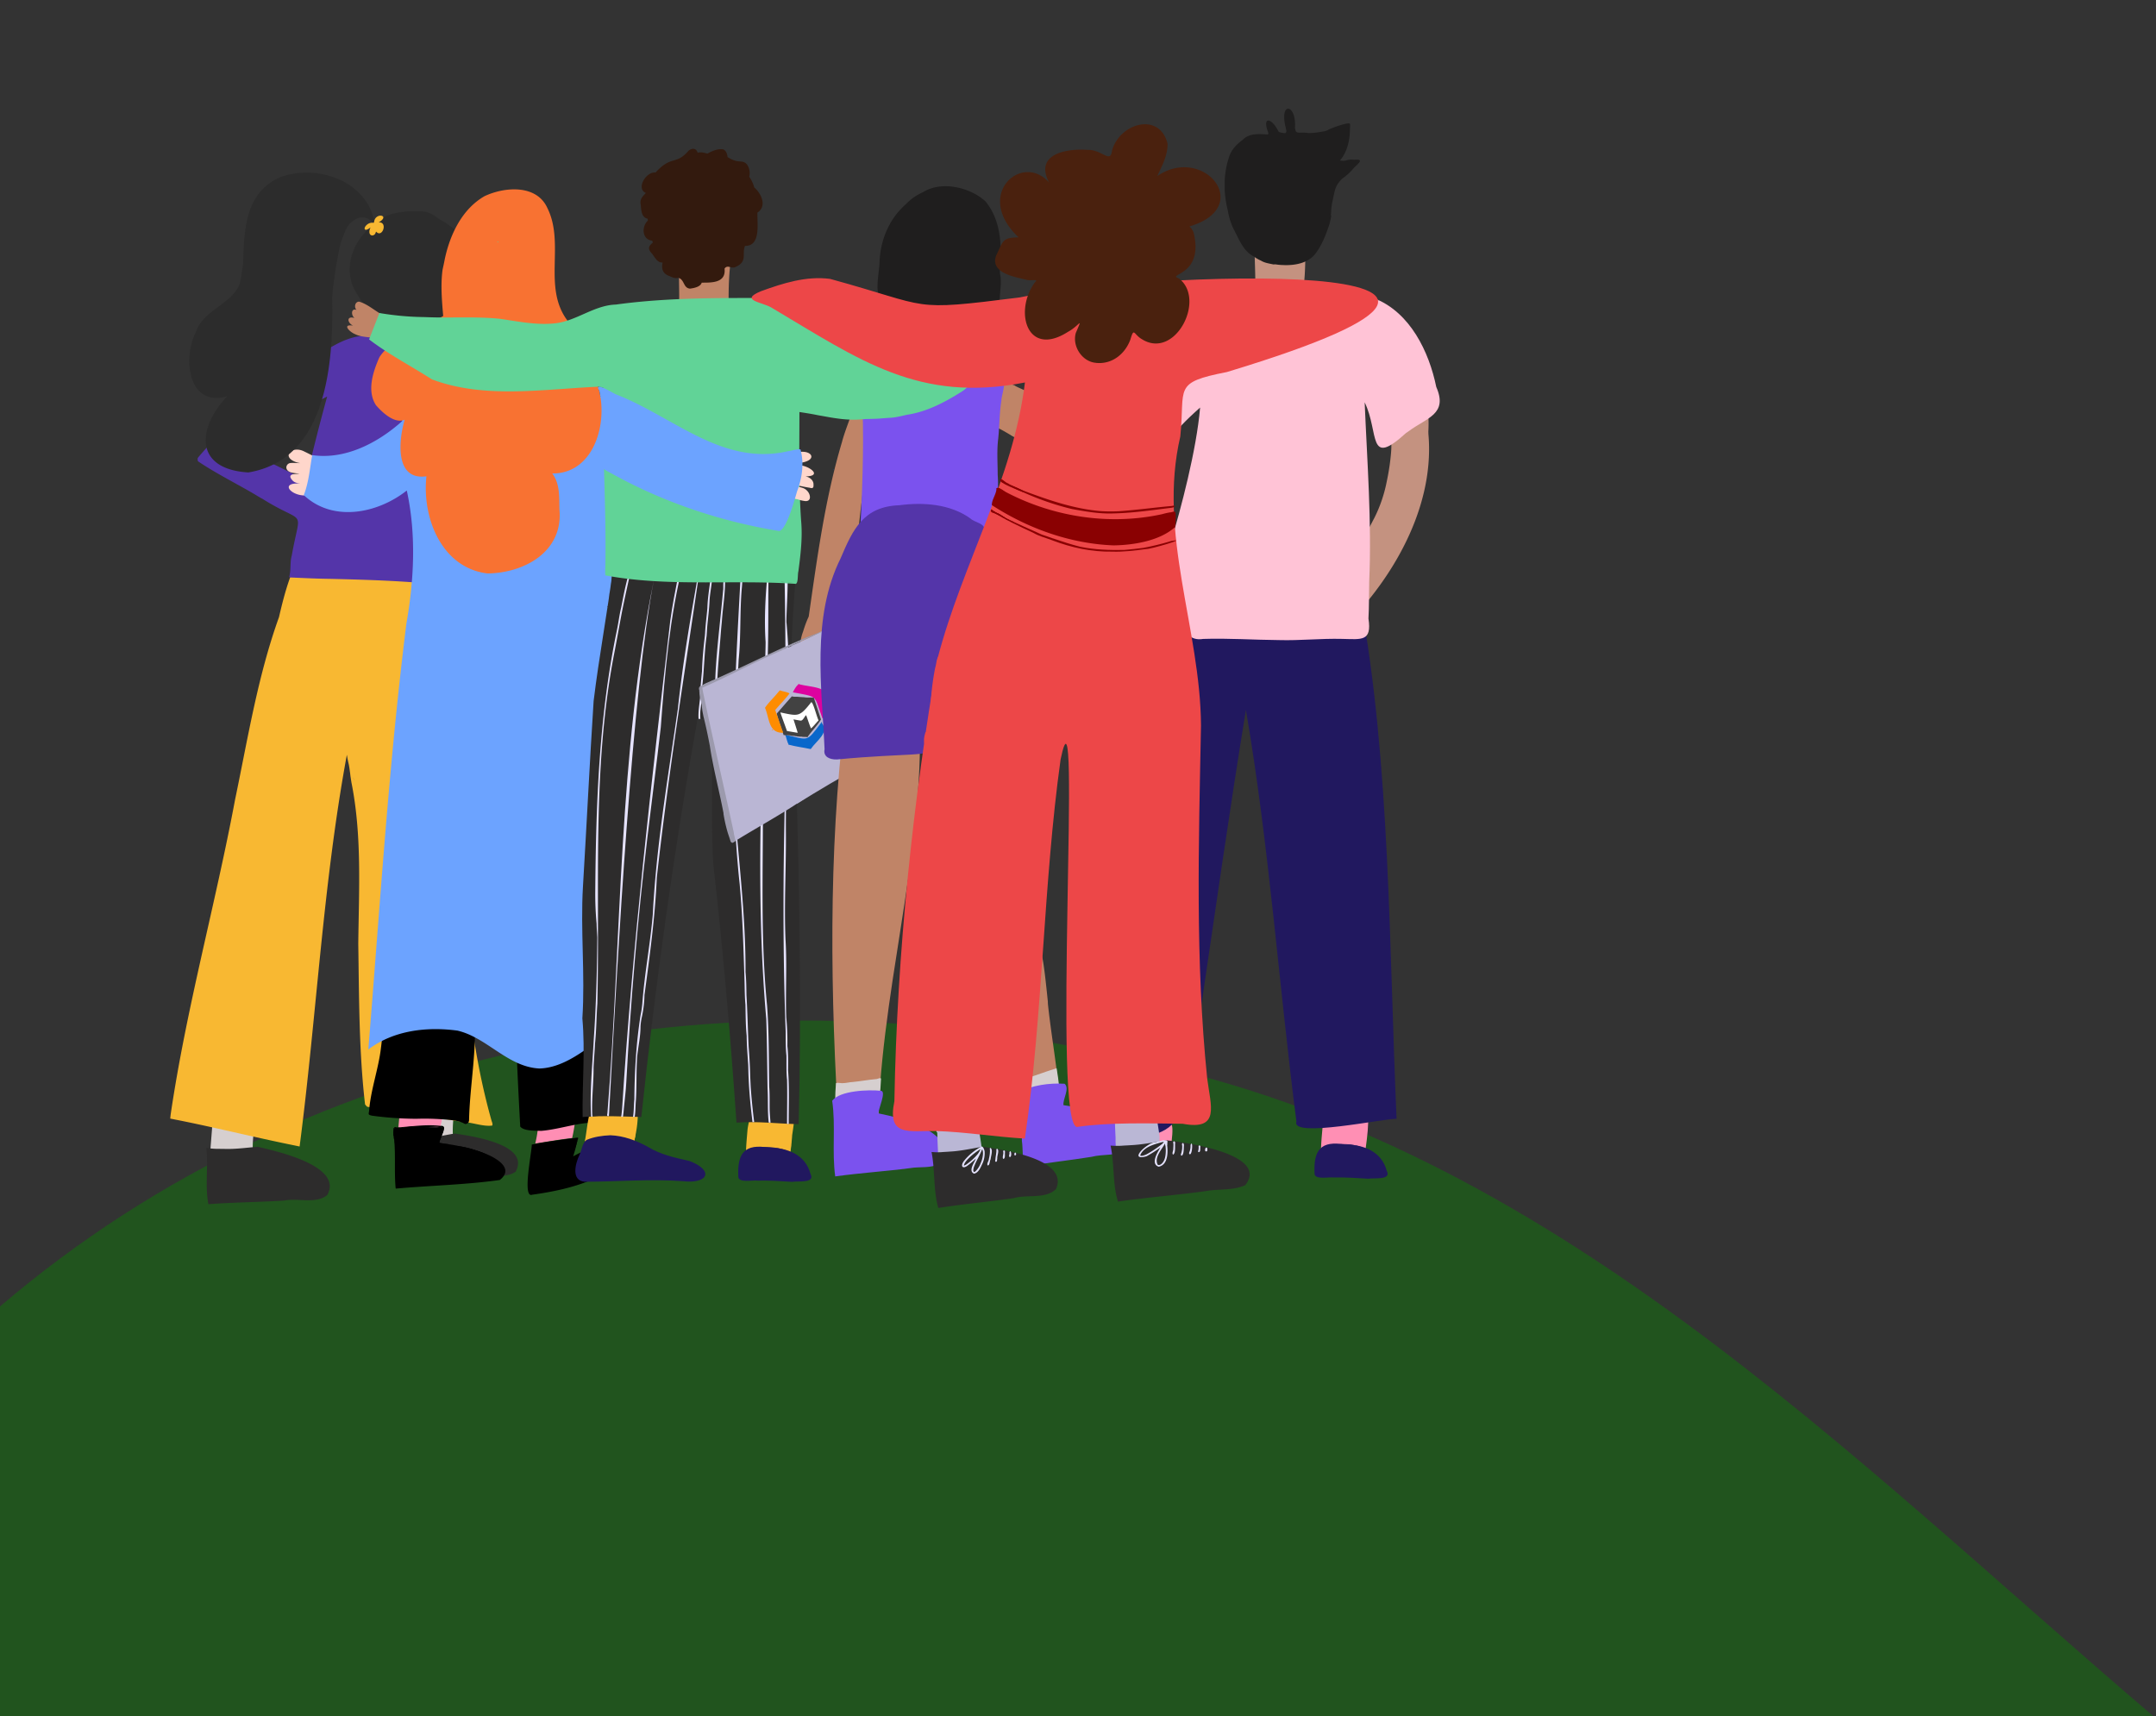 <svg id="Layer_1" data-name="Layer 1" xmlns="http://www.w3.org/2000/svg" xmlns:xlink="http://www.w3.org/1999/xlink" viewBox="0 0 2048.02 1630.33">
  <rect x="0" y="0" width="2048.02" height="1630.33" fill="#333333" stroke="none"/>
  <defs>
    <style>
      .cls-1 {
        fill: none;
      }

      .cls-2 {
        fill: #21541e;
      }

      .cls-3 {
        clip-path: url(#clip-path);
      }

      .cls-4 {
        fill: #d6cfcf;
      }

      .cls-5 {
        clip-path: url(#clip-path-2);
      }

      .cls-6 {
        clip-path: url(#clip-path-3);
      }

      .cls-7 {
        fill: #2d2c2c;
      }

      .cls-8 {
        clip-path: url(#clip-path-4);
      }

      .cls-9 {
        clip-path: url(#clip-path-5);
      }

      .cls-10 {
        fill: #f8b832;
      }

      .cls-11 {
        clip-path: url(#clip-path-6);
      }

      .cls-12 {
        fill: #5435a9;
      }

      .cls-13 {
        clip-path: url(#clip-path-7);
      }

      .cls-14 {
        fill: #ff8eb4;
      }

      .cls-15 {
        clip-path: url(#clip-path-8);
      }

      .cls-16 {
        clip-path: url(#clip-path-9);
      }

      .cls-17 {
        fill: #ff8fb4;
      }

      .cls-18 {
        clip-path: url(#clip-path-10);
      }

      .cls-19 {
        clip-path: url(#clip-path-11);
      }

      .cls-20 {
        fill: #21185f;
      }

      .cls-21 {
        clip-path: url(#clip-path-12);
      }

      .cls-22 {
        clip-path: url(#clip-path-13);
      }

      .cls-23 {
        clip-path: url(#clip-path-14);
      }

      .cls-24 {
        fill: #c49280;
      }

      .cls-25 {
        clip-path: url(#clip-path-15);
      }

      .cls-26 {
        fill: #ffc3d6;
      }

      .cls-27 {
        clip-path: url(#clip-path-16);
      }

      .cls-28 {
        clip-path: url(#clip-path-17);
      }

      .cls-29 {
        clip-path: url(#clip-path-18);
      }

      .cls-30 {
        clip-path: url(#clip-path-19);
      }

      .cls-31 {
        fill: #c08467;
      }

      .cls-32 {
        clip-path: url(#clip-path-20);
      }

      .cls-33 {
        fill: #bab6d4;
      }

      .cls-34 {
        clip-path: url(#clip-path-21);
      }

      .cls-35 {
        fill: #c08367;
      }

      .cls-36 {
        clip-path: url(#clip-path-22);
      }

      .cls-37 {
        clip-path: url(#clip-path-23);
      }

      .cls-38 {
        clip-path: url(#clip-path-24);
      }

      .cls-39 {
        fill: #7b52ee;
      }

      .cls-40 {
        clip-path: url(#clip-path-25);
      }

      .cls-41 {
        clip-path: url(#clip-path-26);
      }

      .cls-42 {
        clip-path: url(#clip-path-27);
      }

      .cls-43 {
        fill: #ffd6cb;
      }

      .cls-44 {
        clip-path: url(#clip-path-28);
      }

      .cls-45 {
        fill: #005dfb;
      }

      .cls-46 {
        fill: #6ca3ff;
      }

      .cls-47 {
        clip-path: url(#clip-path-29);
      }

      .cls-48 {
        clip-path: url(#clip-path-30);
      }

      .cls-49 {
        fill: #e6e3ff;
      }

      .cls-50 {
        fill: #e3e1fb;
      }

      .cls-51 {
        clip-path: url(#clip-path-31);
      }

      .cls-52 {
        fill: #9c9aad;
      }

      .cls-53 {
        clip-path: url(#clip-path-32);
      }

      .cls-54 {
        clip-path: url(#clip-path-33);
      }

      .cls-55 {
        fill: #dd029f;
      }

      .cls-56 {
        clip-path: url(#clip-path-34);
      }

      .cls-57 {
        fill: #0967cb;
      }

      .cls-58 {
        clip-path: url(#clip-path-35);
      }

      .cls-59 {
        clip-path: url(#clip-path-36);
      }

      .cls-60 {
        clip-path: url(#clip-path-37);
      }

      .cls-61 {
        fill: #1f1e1e;
      }

      .cls-62 {
        clip-path: url(#clip-path-38);
      }

      .cls-63 {
        clip-path: url(#clip-path-39);
      }

      .cls-64 {
        fill: #2c2c2c;
      }

      .cls-65 {
        clip-path: url(#clip-path-40);
      }

      .cls-66 {
        clip-path: url(#clip-path-41);
      }

      .cls-67 {
        fill: #424242;
      }

      .cls-68 {
        clip-path: url(#clip-path-42);
      }

      .cls-69 {
        fill: #fff;
      }

      .cls-70 {
        clip-path: url(#clip-path-43);
      }

      .cls-71 {
        fill: #fe8c00;
      }

      .cls-72 {
        clip-path: url(#clip-path-44);
      }

      .cls-73 {
        clip-path: url(#clip-path-45);
      }

      .cls-74 {
        fill: #331a0e;
      }

      .cls-75 {
        clip-path: url(#clip-path-46);
      }

      .cls-76 {
        fill: #f87232;
      }

      .cls-77 {
        clip-path: url(#clip-path-47);
      }

      .cls-78 {
        clip-path: url(#clip-path-48);
      }

      .cls-79 {
        fill: #61d397;
      }

      .cls-80 {
        clip-path: url(#clip-path-49);
      }

      .cls-81 {
        fill: #ffd7cb;
      }

      .cls-82 {
        clip-path: url(#clip-path-50);
      }

      .cls-83 {
        clip-path: url(#clip-path-51);
      }

      .cls-84 {
        clip-path: url(#clip-path-52);
      }

      .cls-85 {
        fill: #bab7d5;
      }

      .cls-86 {
        clip-path: url(#clip-path-53);
      }

      .cls-87 {
        clip-path: url(#clip-path-54);
      }

      .cls-88 {
        clip-path: url(#clip-path-55);
      }

      .cls-89 {
        clip-path: url(#clip-path-56);
      }

      .cls-90 {
        clip-path: url(#clip-path-57);
      }

      .cls-91 {
        fill: #ed4748;
      }

      .cls-92 {
        clip-path: url(#clip-path-58);
      }

      .cls-93 {
        fill: #8a0102;
      }

      .cls-94 {
        clip-path: url(#clip-path-59);
      }

      .cls-95 {
        fill: #4a210e;
      }
    </style>
    <clipPath id="clip-path">
      <rect class="cls-1" x="198.01" y="1045.34" width="46.39" height="73.97"/>
    </clipPath>
    <clipPath id="clip-path-2">
      <rect class="cls-1" x="388.04" y="1029.44" width="46.39" height="73.98"/>
    </clipPath>
    <clipPath id="clip-path-3">
      <rect class="cls-1" x="195.72" y="1088.95" width="118.28" height="55.27"/>
    </clipPath>
    <clipPath id="clip-path-4">
      <rect class="cls-1" x="390.77" y="1076.45" width="102.22" height="51.17"/>
    </clipPath>
    <clipPath id="clip-path-5">
      <rect class="cls-1" x="161.48" y="535.11" width="306.56" height="554.32"/>
    </clipPath>
    <clipPath id="clip-path-6">
      <rect class="cls-1" x="187.62" y="295.48" width="304.62" height="313.23"/>
    </clipPath>
    <clipPath id="clip-path-7">
      <rect class="cls-1" x="373.29" y="1041.05" width="200.05" height="94.12"/>
    </clipPath>
    <clipPath id="clip-path-8">
      <rect class="cls-1" x="350.19" y="954.97" width="232.06" height="119.8"/>
    </clipPath>
    <clipPath id="clip-path-9">
      <rect class="cls-1" x="1254.61" y="1058.43" width="45.5" height="40.76"/>
    </clipPath>
    <clipPath id="clip-path-10">
      <rect class="cls-1" x="1069.53" y="1061.95" width="44.88" height="42.03"/>
    </clipPath>
    <clipPath id="clip-path-11">
      <rect class="cls-1" x="1248.22" y="1086.48" width="70.46" height="33.53"/>
    </clipPath>
    <clipPath id="clip-path-12">
      <rect class="cls-1" x="1061.48" y="1082.78" width="70.46" height="33.54"/>
    </clipPath>
    <clipPath id="clip-path-13">
      <rect class="cls-1" x="1007.92" y="567.53" width="318.92" height="517.18"/>
    </clipPath>
    <clipPath id="clip-path-14">
      <rect class="cls-1" x="1273.24" y="386.48" width="84.42" height="211.49"/>
    </clipPath>
    <clipPath id="clip-path-15">
      <rect class="cls-1" x="1093.33" y="283.38" width="275.57" height="325.05"/>
    </clipPath>
    <clipPath id="clip-path-16">
      <rect class="cls-1" x="546.02" y="1056.81" width="225.3" height="66.17"/>
    </clipPath>
    <clipPath id="clip-path-17">
      <rect class="cls-1" x="555.4" y="1056.81" width="199.01" height="46.25"/>
    </clipPath>
    <clipPath id="clip-path-18">
      <rect class="cls-1" x="546.02" y="1078.3" width="225.3" height="44.67"/>
    </clipPath>
    <clipPath id="clip-path-19">
      <rect class="cls-1" x="760.07" y="349.4" width="77.98" height="269.3"/>
    </clipPath>
    <clipPath id="clip-path-20">
      <rect class="cls-1" x="703.25" y="569.25" width="157.23" height="216.1"/>
    </clipPath>
    <clipPath id="clip-path-21">
      <rect class="cls-1" x="789.67" y="353.56" width="220.06" height="748.54"/>
    </clipPath>
    <clipPath id="clip-path-22">
      <rect class="cls-1" x="792.88" y="1023.97" width="44.35" height="80.79"/>
    </clipPath>
    <clipPath id="clip-path-23">
      <rect class="cls-1" x="962.51" y="1014.28" width="52.62" height="83.7"/>
    </clipPath>
    <clipPath id="clip-path-24">
      <rect class="cls-1" x="790.3" y="1006.36" width="169.39" height="111.46"/>
    </clipPath>
    <clipPath id="clip-path-25">
      <rect class="cls-1" x="965.51" y="996.24" width="165.15" height="112.25"/>
    </clipPath>
    <clipPath id="clip-path-26">
      <rect class="cls-1" x="816.46" y="351.75" width="137.7" height="170.1"/>
    </clipPath>
    <clipPath id="clip-path-27">
      <rect class="cls-1" x="271.91" y="427.08" width="172.24" height="47.45"/>
    </clipPath>
    <clipPath id="clip-path-28">
      <rect class="cls-1" x="288.33" y="375.77" width="306.93" height="639.53"/>
    </clipPath>
    <clipPath id="clip-path-29">
      <rect class="cls-1" x="552.47" y="491.75" width="208.06" height="576.38"/>
    </clipPath>
    <clipPath id="clip-path-30">
      <rect class="cls-1" x="560.65" y="534.12" width="189.72" height="533.89"/>
    </clipPath>
    <clipPath id="clip-path-31">
      <rect class="cls-1" x="663.77" y="596.84" width="125.85" height="204"/>
    </clipPath>
    <clipPath id="clip-path-32">
      <rect class="cls-1" x="666.89" y="606.54" width="108.42" height="192.51"/>
    </clipPath>
    <clipPath id="clip-path-33">
      <rect class="cls-1" x="752.79" y="649.7" width="35.2" height="33.12"/>
    </clipPath>
    <clipPath id="clip-path-34">
      <rect class="cls-1" x="745.73" y="685.88" width="38.34" height="25.91"/>
    </clipPath>
    <clipPath id="clip-path-35">
      <rect class="cls-1" x="778.6" y="478.46" width="159" height="243.24"/>
    </clipPath>
    <clipPath id="clip-path-36">
      <rect class="cls-1" x="1190.93" y="216.73" width="50.33" height="60.98"/>
    </clipPath>
    <clipPath id="clip-path-37">
      <rect class="cls-1" x="1163.37" y="103" width="128.71" height="149.14"/>
    </clipPath>
    <clipPath id="clip-path-38">
      <rect class="cls-1" x="179.5" y="163.88" width="278.31" height="285.16"/>
    </clipPath>
    <clipPath id="clip-path-39">
      <rect class="cls-1" x="179.5" y="163.88" width="278.31" height="285.16"/>
    </clipPath>
    <clipPath id="clip-path-40">
      <rect class="cls-1" x="346.14" y="204.56" width="18.5" height="19.36"/>
    </clipPath>
    <clipPath id="clip-path-41">
      <rect class="cls-1" x="737.58" y="658.73" width="42.6" height="41.73"/>
    </clipPath>
    <clipPath id="clip-path-42">
      <rect class="cls-1" x="741.12" y="666.52" width="36.69" height="29.88"/>
    </clipPath>
    <clipPath id="clip-path-43">
      <rect class="cls-1" x="726.35" y="655.57" width="23.86" height="40.77"/>
    </clipPath>
    <clipPath id="clip-path-44">
      <rect class="cls-1" x="643.59" y="242.77" width="51.13" height="61.75"/>
    </clipPath>
    <clipPath id="clip-path-45">
      <rect class="cls-1" x="608.33" y="140.97" width="116.34" height="133.45"/>
    </clipPath>
    <clipPath id="clip-path-46">
      <rect class="cls-1" x="352.45" y="179.74" width="219.15" height="365.31"/>
    </clipPath>
    <clipPath id="clip-path-47">
      <rect class="cls-1" x="329.42" y="286.38" width="44.96" height="37.65"/>
    </clipPath>
    <clipPath id="clip-path-48">
      <rect class="cls-1" x="350.38" y="229.3" width="570.22" height="325.58"/>
    </clipPath>
    <clipPath id="clip-path-49">
      <rect class="cls-1" x="728.2" y="428.77" width="45.2" height="47.49"/>
    </clipPath>
    <clipPath id="clip-path-50">
      <rect class="cls-1" x="566.13" y="367.27" width="226.29" height="137.41"/>
    </clipPath>
    <clipPath id="clip-path-51">
      <rect class="cls-1" x="833.38" y="176.64" width="117.63" height="134.91"/>
    </clipPath>
    <clipPath id="clip-path-52">
      <rect class="cls-1" x="1058.04" y="1041" width="43.59" height="75.28"/>
    </clipPath>
    <clipPath id="clip-path-53">
      <rect class="cls-1" x="889.25" y="1053.03" width="43.59" height="75.28"/>
    </clipPath>
    <clipPath id="clip-path-54">
      <rect class="cls-1" x="1054.7" y="1082.91" width="133.14" height="58.82"/>
    </clipPath>
    <clipPath id="clip-path-55">
      <rect class="cls-1" x="884.69" y="1088.99" width="121.01" height="58.82"/>
    </clipPath>
    <clipPath id="clip-path-56">
      <rect class="cls-1" x="913.53" y="1083.01" width="233.58" height="32.2"/>
    </clipPath>
    <clipPath id="clip-path-57">
      <rect class="cls-1" x="713.24" y="263.87" width="598.45" height="818.07"/>
    </clipPath>
    <clipPath id="clip-path-58">
      <rect class="cls-1" x="940.91" y="454.76" width="176.61" height="69.54"/>
    </clipPath>
    <clipPath id="clip-path-59">
      <rect class="cls-1" x="944.88" y="117.76" width="214.55" height="227.23"/>
    </clipPath>
  </defs>
  <g>
    <path class="cls-2" d="M512,1002.84l-.41.09,5-.91ZM0,2004.56v-763.4c297.75-254.28,706.17-325,1081.65-233.16,392.3,82.2,673.27,374.63,966.36,624.56,0,0,0,372,0,372S0,2004.55,0,2004.56Z"/>
    <g>
      <g class="cls-3">
        <path class="cls-4" d="M211.12,1119.1c-1.69,0-3.37-.09-5.06-.1h.06c-11.48,0-7.29-5.36-7.51-13.94,1.52-13.66,2.23-27.38,3.57-41.06,1.25-18.12,2.63-14.45,18.77-17.71h0l.26,0h-.09l.29,0,.22,0h0l.16,0h0l.27,0h0c38.16-4.62,14,13.6,18.63,54.92v-.1a53.48,53.48,0,0,0,.4,7.9.06.06,0,0,1,0,0s0,.06,0,.1v0c3.86,15.91-10.25,6.14-24,9.84h.07l-.45,0h.07l-.46.06h.07l-.53.07h.07A38.46,38.46,0,0,1,211.12,1119.1Z"/>
      </g>
      <g class="cls-5">
        <path class="cls-4" d="M401.15,1103.21c-1.69,0-3.37-.1-5.06-.11h.06c-11.48,0-7.29-5.35-7.51-13.93,1.52-13.66,2.23-27.39,3.57-41.06,1.24-18.12,2.63-14.45,18.77-17.72h0l.26,0h-.09l.29,0,.21,0h0l.16,0h0l.27,0h0c38.16-4.61,14,13.6,18.63,54.92v-.1a54.94,54.94,0,0,0,.39,7.91s0,0,0,0a.29.29,0,0,1,0,.09h0c3.86,15.91-10.25,6.14-24,9.83h.07l-.44.06h.07l-.46.06h.07l-.54.06h.07A40.31,40.31,0,0,1,401.15,1103.21Z"/>
      </g>
      <g class="cls-6">
        <path class="cls-7" d="M198,1144c-3.42-17,0-35.94-2-53.54a61.14,61.14,0,0,0,9.09.92h.1c2.66,0,5.34.11,8,.1h0c10.69.37,21.28-1.26,31.67-2,18.24,4.26,81.2,18.13,66.07,45.74-10.68,9-27.8,2.64-40.87,5.33C246,1142.07,221.87,1142.2,198,1144Z"/>
      </g>
      <g class="cls-8">
        <path class="cls-7" d="M396.4,1127.41c-4.06-14.48-2.51-31.15-5.42-46.22a50.81,50.81,0,0,0,7.71.15h.09c2.23-.23,4.49-.29,6.73-.48h0c9.06-.4,17.89-2.7,26.61-4,16.6,2.59,71.8,10.3,57.7,36.27-8.47,5.84-20.22,3.34-30,5.69C438.75,1122.09,417.41,1124,396.4,1127.41Z"/>
      </g>
      <g class="cls-9">
        <path class="cls-10" d="M452,585.21c-.11,1-.19,2.08-.22,3.13a.28.28,0,0,1,.39-.11c0-1.26,0-2.53-.08-3.79C452,584.7,452,585,452,585.21ZM335.91,740.08l.3,1.38a21.84,21.84,0,0,0-.62-3.06C335.7,739,335.8,739.52,335.91,740.08Zm-51.83,349-1.08-.21h.06l-2.38-.5h.05c-39.79-8-79.14-18-119-25.68.1-1.36.24-2.71.41-4.06h0c14.84-100.77,42.43-199,61.15-298.94,12.17-58.18,21.54-117.35,41.73-173.41,4-17.3,8.55-34.87,16-51,.28,1.73-1.65,4.43-2.14,6.37H279c57.53-9.79,114.12,13.7,171.23,18.41,1.47,0,1.7,1.63,1.28,2.78-2.63,9.39-2.56,19.34-.89,28.8.38-3-.59-7.33,1.45-9.54,1.37.62.87,2.75,1.07,4,2.2-.22-.45,4.3-.08,5.54-.27.89.68,4.69-.93,4.05a.21.21,0,0,1,0,.11h0c-7.55,155.95-28.2,316.6,14.89,469.2h0v0h0c.51,1.32,1.12,2.86.62,4.27h0c-8.24,1.24-18.4-2.86-27.17-3.28l.07,0c-.31,0-.69-.19-.95-.11-30.2-5.06-60.62-9.31-90.77-14.46h0a1.33,1.33,0,0,1-.45-.4h0c-.26-.24-.48-.52-.72-.78h0a3.7,3.7,0,0,1-.9-1.24h0c-5.82-50.31-5.63-101.69-6.42-152.44.58-51.34,3.6-103-6.56-153.55h0c-.38-2.74-.9-5.46-1.14-8.21h0c-.49-3.19-.79-6.43-1.56-9.57h0c-.62-2.71-1.19-5.46-1.57-8.22-22.74,122.92-28.79,248.46-44.9,372.2Z"/>
      </g>
      <g class="cls-11">
        <path class="cls-12" d="M466,608.3c0-.25.43-.25.42,0S466,608.56,466,608.3Z"/>
        <path class="cls-12" d="M472.74,578.44c0-.26.43-.26.42,0S472.74,578.69,472.74,578.44Z"/>
        <path class="cls-12" d="M357.83,304.37a2.27,2.27,0,0,1,1.08-1.08h0l0,0h0l.2-.12-1.35,1.26Z"/>
        <path class="cls-12" d="M358.08,302c-.16-.19-.43-.23-.6-.45a13.47,13.47,0,0,1,6.75-3.46c-1.27,1-2.62,1.85-3.73,2.87h0c-.69.66-1.65.42-2.42,1.11A.15.15,0,0,0,358.08,302Z"/>
        <path class="cls-12" d="M356.91,301.26c0-.15-.06-.3-.1-.45a11.14,11.14,0,0,1,2.19-1.08l-.38.33,0,0A13.63,13.63,0,0,1,356.91,301.26Z"/>
        <path class="cls-12" d="M244.26,438.93c-.63-.32-1.26-.65-1.89-1Zm10.91-.1c12,5.54,23.64,11.62,35.46,17.42,6.12-26.45,12.87-53.18,20.15-79.51-27.29,13.54-52.07,32.31-75.28,52,1.28.69,2.58,1.32,3.86,2l-.3-.16c3.32,1.72,6.6,3.53,9.95,5.2l-.29-.15.56.29-.29-.15C251,436.8,253.1,437.85,255.17,438.83Zm105,28.72c-.7,1.08.89,1.36,1.3.39l-.05.06c2.41-2.7,4.69-5.5,7.11-8.18,0,0,0,0-.05.05.7-.77,1.39-1.56,2.08-2.34l-.05.06c4.69-5.24,9.52-10.41,14.67-15.2h0c.56-.47,1.08-1,1.67-1.38l-.06,0a7.58,7.58,0,0,1,.91-.52h0c.92-.2,3.14-1.65,1-1.81-7.74,4.08-13,11.91-19.1,18l.05-.07c-2.65,3-5.27,6-7.82,9h0l0,0h0l-1.23,1.37h0l0,.06h0l-.06.05,0,0Zm90.31,92.2c-45.3-7.28-91.21-8.74-137-9.83-12.14-.13-24.49-.74-36.64-1.28-.81,0-2.07.09-2-1,1.76-6.73.44-13.39,2.33-20,8.43-47.26,13.94-27.49-28-53.82h0l-.3-.14,0,0c-2.23-1.22-4.39-2.51-6.54-3.84h0l-.23-.13.14.08c-17.91-10.58-37.09-20-54.15-31.55l0,0a2,2,0,0,1-.11-.26h0a5.08,5.08,0,0,1-.1-2.92h0c22.81-28,54-49,81-72.75,2.48-8.93,3.64-17.6,13.24-21.21v0h0c-2,5.11-4,10.33-5.91,15.43,12.47-5.22,7.68-17.28,17.53-21.82h0c-1.11,3.75-2.16,7.63-3.08,11.23,19.48-13.67,39.57-29.7,64.64-26.86,7.61-.3,16.55,2.76,23.46-1.4h0a7.89,7.89,0,0,0,.8-.84h0c6.39-14.26-15.69-10-23.61-9.89h0c0-2,11.1-8.68,7.11-6.83-.86,0-1.51,1-2.38,1.15h0v0h0l0,0,0,0,0,0h0l.07-.06h0c.84-1.17,3.22-1.73,3.66-2.78h0c24.48-8.05,52.47,5.87,73.59,17.72,10.47,17,29.66,26.47,38.2,44.64,8.82,28.91,12,59.93,15.72,89.85-3,23.06-16.87,41.76-32.13,58.43-13.83,15.81-24.38,34.48-43,45.32a.29.29,0,0,1-.13.5c11.47,1,23,2.66,34.33,4.3C452,559.3,451,559.93,450.49,559.75Z"/>
      </g>
      <g class="cls-13">
        <path class="cls-14" d="M379.74,1055.19c0-.55,0-1.09,0-1.64l0,.29h0c0,.25,0,.5,0,.76h0c0,.07,0,.13,0,.19v0Zm38.18,16.19c-13.22-.58-26.34-1.25-39.52-.12.32-4.33.89-8.64,1.21-13v0c-.19-3.22-.59-6.39.93-9.82h0c.16-.78,1-1,1.62-1.24h0c2.24-.62,4.53-1.07,6.79-1.62h0l.37-.07h0c11.12-2,22.45-2.55,33.61-4.34,3,3.14-4.06,24.24-4.67,30.14Z"/>
        <path class="cls-14" d="M508.5,1086.1c.29-1.23.57-2.46.83-3.7a0,0,0,0,0,0,0c.05-.26.11-.52.16-.77v0a94,94,0,0,0,1.56-10.84v0a.28.28,0,0,1,0-.09h0c0-.21,0-.42,0-.63v0c.13-1.61.09-3.24.25-4.84l-.15.15h0c0,.24-.31.45-.48.19,0-1,1.56-1.74,2.43-2.06h0l.32-.14h0a3.77,3.77,0,0,0,.48-.28l0,0c1.83-1.15,3.16-2.93,5.07-4h0a49.27,49.27,0,0,1,5.56-3.18l0,0c5.64-2.58,11.54-4.57,17-7.49l0,0c1.47-.25,6.85-4.37,7.22-2.28-1.42,11.71-2.63,23.53-5.25,35-11.73,1.32-23.37,3.43-35,5.19C508.42,1086.42,508.46,1086.26,508.5,1086.1Z"/>
        <path d="M560.88,1091.62a2.27,2.27,0,0,1-.57-.2l.05,0c-.1,0-.19-.08-.29-.12h0c-1.13-.58-2.68-.24-3.06-1.67C557.75,1089.64,562.46,1090.75,560.88,1091.62Z"/>
        <path d="M558.32,1117.11c2.35-1.13,4.73-2.19,7.17-3.08h0l0,0h0c6.81-1.89-6.88,4.11-8,4.67C557.78,1118.16,558.05,1117.63,558.32,1117.11Z"/>
        <path d="M376.09,1129.18v0a4.15,4.15,0,0,1-.27-.32h0a0,0,0,0,1,0,0c-1.55-16.89.42-34.54-2-51.47a1.63,1.63,0,0,1,.57-.17c-1.9-8.25,3.68-5.57,9.23-6,11.45-1.85,23.12.22,34.66.17.94.13,2.88-.35,2.58,1.14-.21,4.28-2.57,8.43-3.45,12.67-.7,1.46,1.78,1,2.56,1.07A169.32,169.32,0,0,1,452.3,1093c11,2.83,39.45,14.79,22.46,28C442.37,1125.57,408.5,1126.26,376.09,1129.18Z"/>
        <path d="M416.43,1078.1c-.53-1.63,2.11-3.31,2.68-4.92a.16.16,0,0,0,0,.07c.16-.3.31-.6.44-.91l0,.08a5.28,5.28,0,0,0,.34-1.11v.09a.28.28,0,0,0,0-.09,20.2,20.2,0,0,0-2.06-.38h0c-5.11-2.07-50.12,1.29-39.74.1h.19c13.31-.91,26.66-3,40-1.45h0l.28,0h0C424.27,1069.31,418.57,1077.35,416.43,1078.1Z"/>
        <path d="M380.94,1072c-.61-.44.56-.56.88-.67h0l.25-.07h0l.31-.08h0c12.35-1.53,24.54-1.92,36.67-.21,1.05-.63,1.8,1.46.38.8-7.19-1.08-17.31.37-23.59-.83-.51.08-4.17.57-2.61-.36-2.47.28-5.13.46-7.49.84h0l-.09,0h0c-.14,0-.27,0-.4,0h0A18.43,18.43,0,0,1,380.94,1072Z"/>
        <path d="M417.37,1083.53c-.62-1.63.95-4,1.51-5.65v0l.09-.22v0a20.89,20.89,0,0,0,.85-2.33v0a33.05,33.05,0,0,0,.67-3.26h0c0-.36.15-.77-.06-1.08h0a.26.26,0,0,0-.1-.07h0l-.09,0,0,0-.13,0h0l-.18,0h-.22c-.89.23-.11-.74.54-.34h0c2.24,3.19-1.61,8.17-2.25,11.72v0C417.8,1082.65,418,1083.54,417.37,1083.53Z"/>
        <path d="M415.85,1087.47c-.17-2.8,2.06-5.93,3.11-8.64a0,0,0,0,1,0,0,36,36,0,0,0,1.5-4.31h0a18,18,0,0,0,.52-2.31h0a1.54,1.54,0,0,0,0-.74v0l0-.07h0v0h0l0,0v0l-.06-.07h0v0h0l-.1-.07h0a1.71,1.71,0,0,0-.23-.13h0l-.13-.05h0c-.34,0-.63-.43-.17-.46,2.9.94-.55,6.82-1,8.94,0,0,0,0,0,0-.52,1.21-1.13,2.38-1.66,3.58h0v0h0C416.86,1084.48,416.85,1086.52,415.85,1087.47Z"/>
        <path d="M415.35,1088.16c-.27-2.46,2.43-5.2,3.14-7.73v0c.9-2.22,1.71-4.47,2.41-6.75v0c.13-.5.23-1,.32-1.49a0,0,0,0,1,0,0c0-.48.21-1.09-.18-1.46h0a.26.26,0,0,0-.09,0h0l-.13,0h0a1.63,1.63,0,0,0-.66,0h0l.06,0c-.34.23-.48-.39-.08-.38,3.9.1-.64,8.29-1.09,10.44h0c-.82,1.91-1.78,3.75-2.69,5.61v0C416,1086.85,416.14,1088.18,415.35,1088.16Z"/>
        <path d="M420.51,1073.71c0-.59.06-1.2,0-1.79h0s0-.06,0-.1v0c-.06-.21,0-.43-.07-.64h0c.41-2,2.08,1.47.65,1.9C421.1,1073.46,420.86,1074.3,420.51,1073.71Z"/>
        <path d="M420.51,1073.62c-.38-.2.07-.64.14-.93h0a6,6,0,0,0,.23-.59v0a5.41,5.41,0,0,0,.12-.58v0a.88.88,0,0,0,0-.28h0v0h0a1.26,1.26,0,0,0-.51-.83h0a.92.92,0,0,0-.23-.09h0a1.55,1.55,0,0,0-.31-.06h0a1.53,1.53,0,0,0-.37,0h-.09l0,0h0l0,0h0s0,0-.05,0l0,0,0,0h0s0,0,0,0h0l0,0h0v0h0c-1.37.66.85-2,2,.57v0C421.6,1071.73,421.23,1073.3,420.51,1073.62Z"/>
        <path d="M419.16,1076.45c-.3-.06-.31-.4-.17-.62h0c.08-.19.15-.39.22-.58h0C419.82,1074.52,419.83,1076.63,419.16,1076.45Z"/>
        <path d="M417.76,1071.62c-.21-.25-.22-.84.21-.84h0l.11,0h0c.65-.34,1.26.22.53.67h0a1.67,1.67,0,0,1-.23.12l0,0C418.19,1071.65,418,1071.81,417.76,1071.62Z"/>
        <path d="M420.87,1071.36c-.26,0-.16-.34-.2-.52h0s0,0,0,0h0a.45.45,0,0,0-.07-.18h0l0,0h0s0,0,0,0h0l-.05,0h0l-.18-.09h0c-.18,0-.5,0-.39-.3h0C420.51,1069.52,421.62,1071.06,420.87,1071.36Z"/>
        <path d="M420.84,1071a.94.94,0,0,0-.06-.28h0l0,0h0l0,0h0a.28.28,0,0,0-.09-.1h0l-.07,0h0l-.06,0h0c-.72-.2.09-.66.41-.22C421.37,1070.46,421.29,1071.66,420.84,1071Z"/>
        <path d="M419.72,1071.93c-.11-.23.28-.46.42-.24S419.85,1072.19,419.72,1071.93Z"/>
        <path d="M419.58,1074.24c0-.82,1-1.74,1.48-2.52l0,0,.16-.23h0l0-.08h0v0c-.12-.09-.06-.24-.08-.36h0v0h0a.13.13,0,0,0,0-.06c-.25.2-.53-.15-.54-.39-.14,0-.25-.09-.39-.11h0c-1.29-.61,1.34-.48,1.38.3v0a1.13,1.13,0,0,1-.3,1.37h0C420.66,1072.68,420.37,1074.05,419.58,1074.24Z"/>
        <path d="M381.14,1072c-1-.54,1.49-1.39,1.95-.92.21.26-.27.81-.52.52-.29.2-.71.13-1.05.22h0C381.35,1071.76,381.31,1072,381.14,1072Z"/>
        <path d="M374.77,1080.16a45.25,45.25,0,0,1-.65-5.82v0c0-1.1-.45-3,1.08-3.21h0a1.73,1.73,0,0,1,.68-.05h0c.9-.1.68.59-.09.4h-.27l-.27.06h0a1.4,1.4,0,0,0-.29.09h0l-.1.07h0a.8.8,0,0,0-.15.17v0l-.05.1h0v0h0a1.17,1.17,0,0,0-.09.42v0c-.06.92,0,1.84,0,2.76h0c.2,1.53.28,3.08.5,4.61v0C375.26,1080,375.07,1080.59,374.77,1080.16Z"/>
        <path d="M374.53,1079.21a16.66,16.66,0,0,1-.47-4.41v0a9.18,9.18,0,0,1,0-1.57v0c-.1-1.43.86-2.65,2.31-1.82h0c.65.15-.06.65-.39.26h0l-.09,0h0l-.1,0h0a1.55,1.55,0,0,0-.31,0h0a1.7,1.7,0,0,0-.39,0h0l-.12,0h0l-.12.06h0l-.07,0h0a.33.33,0,0,0-.11.15v0a.61.61,0,0,0-.05.12v0c0,.09-.05.18-.07.26v0a9,9,0,0,0-.15,1v0s0,.09,0,.13v0a5.61,5.61,0,0,0,0,.82v0c.08.79.07,1.58.11,2.37v0a21,21,0,0,0,.22,2.1h0C374.89,1078.87,375,1079.64,374.53,1079.21Z"/>
        <path d="M376,1091.09c-.45-2-.71-4.08-1.14-6.11v0c-.72-3.53-1.55-7.19-1.26-10.81v0c-.32-5,4.49-2.5,2.59-2.66h0l-.18,0h-.74a1.79,1.79,0,0,0-.4.09h0l-.18.07h0a.64.64,0,0,0-.16.11v0l-.09.1v0a.47.47,0,0,0-.06.09v0l-.11.19v0a1.53,1.53,0,0,0-.11.27v0l-.09.35v0c-.08.44-.1.9-.15,1.34v0c0,.1,0,.19,0,.28v0c0,.28-.06.55-.08.83v0a20.25,20.25,0,0,0,0,2.06v0c.29,2,.53,3.94.85,5.9h0c.57,2.36,1,4.74,1.38,7.12h0C376.26,1090.37,376.61,1091.64,376,1091.09Z"/>
        <path d="M373.86,1079.13c-.88-2.75.92-9,.89-2.49h0c-.1.41.59,1.91-.16,1.67.05.23.06.71-.3.54C374.35,1079.12,374.05,1079.5,373.86,1079.13Z"/>
        <path d="M416.77,1088.53c-.44-.44.1-1.4.13-2v0a.44.44,0,0,1,0-.1v0c.19-.92.23-1.88.43-2.8v0c.85-.68-.05,2.42,0,2.9v0l-.15.66h0C417,1087.61,417.23,1088.42,416.77,1088.53Z"/>
        <path d="M425.81,1087.87c-2.8-.1-5.47-1.11-8.2-1.61h0l-.53-.11h0l-.17,0h0c-1.12,0-1-.73.1-.39h0l.62.12h0c2,.38,3.95,1,5.94,1.35h0c.52.1,1,.18,1.57.23h0C425.41,1087.39,426.47,1087.5,425.81,1087.87Z"/>
        <path d="M426.71,1087.57a54.78,54.78,0,0,1-6.75-1.06h0l-1.46-.28h0l-1.26-.27h0c-2.41-.45.29-.61,1.14-.17h0l.23,0h0c.93.17,1.86.36,2.78.57h0C422.18,1086.84,427.53,1086.78,426.71,1087.57Z"/>
        <path d="M465.1,1099l-.34-.18h0a97.17,97.17,0,0,0-11.87-5.34h0a55.75,55.75,0,0,0-6.45-1.84h0l-.79-.18h0l-1-.23h0l-.14,0h0l-2.25-.5h0a51.8,51.8,0,0,0-5.42-.86h0c-5.38-.81,4.18-.17,5.38.43h0l2.34.53h0l.16,0h0l.84.19h0l.24,0h0l.8.18h0C452.54,1092.87,461.32,1095.56,465.1,1099Z"/>
        <path d="M465.79,1099.54c-1-.68-2.09-1.22-3.15-1.8h0l-.11-.06h0l-.24-.13h0a75.56,75.56,0,0,0-9.48-4.07h0a90.38,90.38,0,0,0-11.17-3.15h0c-2.22-.41-4.43-.87-6.66-1.12h0c-.8-.06-1.61-.15-2.42-.13h0l-.15,0h-.06c-.52,0-.14-.54.22-.44h0c7.11.33,14.12,2.25,20.82,4.58h0a71.41,71.41,0,0,1,9.41,4.1h0C463.31,1097.82,466.8,1099.06,465.79,1099.54Z"/>
        <path d="M505.53,1135c-9.69,3.69-.18-41.32-.4-47.62h0c13-2.65,26.72-4.46,40-6.17.69,0,4.93-1.1,3.66.22a125.54,125.54,0,0,1-4.34,17.12c6.29-3.45,14.42-7.78,21.49-6.33.59,2.34-8.45,1.32-10.38,2.83,5.14,5.1,1.7,20,0,26.75,3.17-1.29,15.41-7.2,17.58-4.82-2.54,2.15-8.49,2.44-11.85,4.15C543.77,1128.46,524.37,1132.38,505.53,1135Z"/>
        <path d="M543.93,1097.16c-.25-1.76,1.21-3.78,1.71-5.54h0c.45-1.37.89-2.75,1.38-4.12h0a.88.88,0,0,1,.05-.15h0c.59-1.78,1.07-3.61,1.58-5.43v0a.5.5,0,0,1,0-.12v0a4,4,0,0,0,.07-.5h0a1.09,1.09,0,0,0,0-.18v0h0c.08-1,.64.33.31.79h0c-.54,1.91-1,3.85-1.68,5.73h0c-.82,2.45-1.64,4.89-2.63,7.27v0C544.37,1095.59,544.52,1096.83,543.93,1097.16Z"/>
        <path d="M548.12,1083c-.67,0,.21-2.07.65-1.61C549.45,1081.42,548.47,1083.16,548.12,1083Z"/>
      </g>
      <g class="cls-15">
        <path d="M442.28,1067.82a1.34,1.34,0,0,1-.35,0h0c-1-.32-1.83-.93-2.78-1.29h0l-.5-.21h0c-.79-.32-1.6-.6-2.42-.84h0a51.44,51.44,0,0,0-6.61-1.29h0a253.12,253.12,0,0,0-26.4-1.48h-1.58l-6.67.14h0a320,320,0,0,1-42-3h0l-.3-.1h0c-.26-.09-.52-.19-.79-.27h0c-1.23-.25-1.78-1-1.37-2.2h0a4.91,4.91,0,0,0,0-.55v0c1.3-20.76,9-40.69,11.39-61.36v0c0-.33.09-.66.13-1h0v0h0c0-.21.06-.41.08-.62h0c0-.27.07-.55.11-.82h0l0-.21h0v0h0c1.15-8.32,1.14-16.74,1.84-25.09a0,0,0,0,1,0,0c.05-.76,1.23-3.61,2.05-3.07,11-7.7,25.9-8.66,39-9.2h-.06c3.49.08,7-.21,10.46-.25h.21a48.44,48.44,0,0,1,15.51,3l-.07,0c5.87,2.68,12.95,0,18.52,2.95l-.06,0a1.56,1.56,0,0,0,.36.23h0c4.1,31.13-3.83,69.78-4.42,103.29h0a6.92,6.92,0,0,1-.72,2l0,0a3.45,3.45,0,0,1-.67.54h0a5.75,5.75,0,0,1-.82.42h0a4.75,4.75,0,0,1-.63.23h0A2,2,0,0,1,442.28,1067.82Z"/>
        <path d="M495.64,968.21a20,20,0,0,0,2.56-.25h0l.28-.05,0,0,0,0-.3-.19h0a4.39,4.39,0,0,0-1.09-.42h0c-.22,0-.45-.09-.68-.12h0a4.37,4.37,0,0,0-2,.15h0c-.63.19-1.26.39-1.88.61a14.06,14.06,0,0,0,1.45.21h0C494.59,968.2,495.11,968.21,495.64,968.21ZM494.28,1068a2,2,0,0,1-.08-.41c0,.14,0,.28,0,.41Zm65.19,6.51c3.32-2.92,8.19-5.08,12-7.82-2.6-.25-5.21-.27-7.81-.26h0c-16.78.52-32.88,6.53-49.56,7.91h0c-5.47-.26-16.37.34-19.93-4.07-1.5-28.15-3-56.61-3.88-84.89-.19-5.4-.34-10.81-1-16.17-.71-2.91,2-1,3.52-2.06l0,0a35.32,35.32,0,0,1,18.28-.77h0a73.53,73.53,0,0,0,7.57.09h.83a39.43,39.43,0,0,1,4.35,0h0c3.9.53,7.84,1.3,11.68,2.09l.44.11h0l.12,0h0c5,1.59,11,2.31,14.28,6.72h0l0,0h0l.05.05h0l0,0h0c.57.48,1.16.94,1.75,1.4l0,0,.1.08h0c4.49.4,4.51,4,3,2h0a3.32,3.32,0,0,0-.26-.36l0,0-.25-.27,0,0-.17-.14,0,0-.06,0c6.56,13,12.82,26.33,16.65,40.39h0c3.71,12.19,5.19,25.05,9.83,36.93l0,0a.87.87,0,0,1,.07.17s0,0,0,0C586.1,1062.08,563.84,1071.12,559.47,1074.47Z"/>
        <path d="M351.58,1059.37a5.33,5.33,0,0,1-1.08-.51h0v0h0v0h0a6.86,6.86,0,0,1,.1-2.92h0a.2.2,0,1,1,.39.12h0l0,.07h0a2.45,2.45,0,0,0-.08.29s0,0,0,0c0,.24-.06.49-.08.73v0c0,.45,0,.9,0,1.36v0a1.57,1.57,0,0,0,0,.23h0a.23.23,0,0,0,0,.11v0l.05.06,0,0,0,0h0l0,0h0l0,0h0l.06,0,0,0c.23.15.8.17.73.53Z"/>
      </g>
      <g class="cls-16">
        <path class="cls-17" d="M1295.18,1098.83c-6.42-3-24.29,2.15-16-9.39l-.07,0c-8.16.33-16.26,1.4-24.26,1.78.19-6.76.9-13.69,1.47-20.37v.09c-.78-13.89,15.23-12.9,25.23-11.72,5.87,1.59,14.94.77,18.13,6.8h0v0l0,.07,0-.07c-.3,10.86-2,22.11-3.55,33Z"/>
      </g>
      <g class="cls-18">
        <path class="cls-17" d="M1110.11,1103.77c-6.13-1-12.25-1.44-18.42-2.21-1.26-2,1.12-5.41,1.91-7.39l-.07,0c-7.92.18-16.17,1.78-23.79,1.7.62-9.93.59-20.22,3.19-29.8,11.49-7.08,26.72-3.57,38.65.76C1117,1068.36,1110.46,1098,1110.11,1103.77Z"/>
      </g>
      <g class="cls-19">
        <path class="cls-20" d="M1299.84,1119.8c-11-.64-22-1.46-33-1.17h0c-4.33-.64-17.41,2.3-18.1-3.27-1.27-22.82,5.9-32.11,29.2-28,17.39,0,34.44,6.57,39.33,24.86C1322.18,1121.52,1305.06,1118.77,1299.84,1119.8Z"/>
        <path class="cls-20" d="M1286.42,1088.73h0c-2.14-.31-4.26-.78-6.42-1h0c-3-.19-6.11-.25-9.16-.22h0c-.69,0-1.38.06-2.08.07h0c-.84.05-1.69.17-2.53.15h0q-1.1.06-2.19.06h0c-.22,0-.44,0-.66,0h0c-.83-.63,1.31-.4,1.71-.43h0c.62,0,1.24-.07,1.86-.07h0c.87,0,1.74-.18,2.61-.15h0a69.54,69.54,0,0,1,16.74,1.13h0C1286.65,1088.22,1286.82,1088.73,1286.42,1088.73Z"/>
        <path class="cls-20" d="M1298.54,1092.41c-1.42-.62-2.79-1.34-4.24-1.87h0l-.16-.06h0l-.14,0h0a52.57,52.57,0,0,0-6-1.84h0a38.58,38.58,0,0,0-4-.68h0c-3.59-.26-7.18-.56-10.78-.51h0c-2.18.12-4.36.21-6.53.52h0c-.29-.05-.55.33-.78.14C1275.42,1085.55,1291,1087.08,1298.54,1092.41Z"/>
      </g>
      <g class="cls-21">
        <path class="cls-20" d="M1113.1,1116.1c-11-.64-22-1.46-33-1.17h0c-4.34-.63-17.41,2.3-18.11-3.26-1.27-22.83,5.91-32.11,29.2-28,17.39,0,34.45,6.58,39.33,24.87C1135.43,1117.82,1118.32,1115.07,1113.1,1116.1Z"/>
        <path class="cls-20" d="M1099.68,1085h0c-2.14-.31-4.25-.79-6.41-1h0c-3-.2-6.11-.25-9.17-.23h0c-.69,0-1.39.07-2.08.08h0c-.85,0-1.69.18-2.54.16h0c-.73,0-1.46.06-2.19,0h0c-.21,0-.44,0-.65,0h0c-.82-.63,1.31-.4,1.72-.44h0c.62,0,1.23-.06,1.86-.06h0c.87-.05,1.73-.18,2.61-.15h0a69.57,69.57,0,0,1,16.74,1.13h0C1099.91,1084.52,1100.07,1085,1099.68,1085Z"/>
        <path class="cls-20" d="M1111.8,1088.7c-1.42-.61-2.8-1.33-4.24-1.86h0l-.17-.06h0l-.14,0h0a52.12,52.12,0,0,0-6-1.84h0a38.58,38.58,0,0,0-4-.68h0c-3.58-.26-7.18-.57-10.78-.52h0c-2.19.12-4.37.22-6.53.53h0c-.28,0-.54.33-.77.15C1088.67,1081.85,1104.22,1083.38,1111.8,1088.7Z"/>
      </g>
      <g class="cls-22">
        <path class="cls-20" d="M1297.92,874.17c-.16-2.26-.31-4.68-.41-6.09Q1297.71,871.1,1297.92,874.17Zm-77.11,3.66c0-.66-.11-1.89-.13-2.11S1220.78,877.27,1220.81,877.83Zm82.54,107.43c.06-1,.14-2.06.19-3.09C1303.48,983.2,1303.41,984.23,1303.35,985.26ZM1301.9,1009c.06-1.07.15-2.15.2-3.22C1302,1006.84,1302,1007.91,1301.9,1009Zm-293.37,73.45c42.14-150.92,58.41-300.25,87.35-454.06,5.35-50,69.81-29.18,105.65-44.32,27.32-3.67,62.81-16.88,90.53-14.21,28.68,154.4,27.43,332.65,34.57,493-11.39-.41-100.52,18.54-95.12,2.77-16.8-130.11-25.78-261.67-48-391.2-15.06,91.87-30.4,199.77-44.77,297.14C1123.61,1090.24,1121.38,1081,1008.53,1082.43Z"/>
      </g>
      <g class="cls-23">
        <path class="cls-24" d="M1275,597.53a.74.74,0,0,1-.22-.43c-3.65-.76,1.09-11.84,1.35-14.71,4.65-15.39,7.82-31.23,11.2-46.94h0s0-.05,0-.07h0s0,0,0,0h0c1.14-2.76-.07-7.37,2-9.18a69.14,69.14,0,0,1,5.24-13.2h0v0h0c.48-.93.94-1.87,1.42-2.8l0,.05c3-5.87,6.14-11.64,9.14-17.5l0,.07a134,134,0,0,0,12.05-34.8v0c.17-.8.33-1.61.49-2.41h0a216,216,0,0,0,3.71-25.44s0,.06,0,.09c.06-.84.12-1.67.17-2.5v0a68.23,68.23,0,0,0,0-8.58.45.45,0,0,1,0,.11c-.15-2.78-.59-5.52-.94-8.28-2.63-1,1.13-2.37,2.06-3.15h0c.8-.55,1.64-1.07,2.45-1.61l0,0a60.47,60.47,0,0,1,6-4.16l0,0,.22-.15h0c5.76-2.66,14.17-13.05,20.23-7.73,2.22-1.43,2.61,4.43,3.68,5.64C1367.82,473.28,1325.91,547.78,1275,597.53Z"/>
        <path class="cls-24" d="M1355.25,395.72l0,0c0-.21,0-.43,0-.65C1355.25,395.27,1355.25,395.49,1355.25,395.72Zm0,10.2c0,.85,0,1.69,0,2.54.1-1.67.17-3.34.22-5h0v-.07c0-.6,0-1.21,0-1.81a.67.67,0,0,1-.24,0v.16h0v.18c0,.24,0,.48,0,.72h0C1355.22,403.74,1355.24,404.83,1355.24,405.92Zm-2.07,22.78c-1.9-5.34.7-12.62.19-18.6V410a1.69,1.69,0,0,1,0-.23h0c0-.15,0-.31,0-.46v.12c0-.18,0-.37,0-.55v-.1h0c0-.06,0-.13,0-.2v-.06h0v-.21a.49.49,0,0,0,0-.12V408h0a1.93,1.93,0,0,1,0-.24v-.09c.77-1.95-1.6-17.6,1.61-14.9v0h0s0-.07,0-.11v0a24.74,24.74,0,0,0-1-4.74l0,0a.82.82,0,0,1,.26-1.1c2.25-.34,1.82,4,2.36,5.54h0a1.64,1.64,0,0,1,0,.23v-.05l.06.54h0v0c0,.07,0,.14,0,.21v0a118.26,118.26,0,0,1-.7,25.16v0h0a.29.29,0,0,1,0,.09h0v0c0,.17,0,.33-.07.49V419c0,.13,0,.25-.06.38a.51.51,0,0,0,0-.13l-.06.38v-.05l-.18,1.07v0c-.11.68-.22,1.36-.34,2a.51.51,0,0,0,0-.13c0,.12,0,.23,0,.34h0c0,.21-.07.42-.1.63,0-.05,0-.09,0-.13,0,.15,0,.3-.07.45h0a.59.59,0,0,0,0,.13v0s0,.08,0,.12v0C1354.57,425.39,1355.36,429,1353.17,428.7Z"/>
      </g>
      <g class="cls-25">
        <path class="cls-26" d="M1095.62,439.44c-.26.57-.31.94.13,1.36C1095.65,440.49,1095.76,439.23,1095.62,439.44ZM1140,387.2c-55.28,48.71-41.22,62.58-28,128.46C1121.76,483.51,1136.59,427.43,1140,387.2Zm74.71,220.89c-24-.19-47.91-1.89-71.8-1.1-24.48,4.1-22.15-32.8-23.57-49.38-64.69-184.74-5.87-251.26,184.57-266.48,2.71.37.77-1.39,1.18-3.11,0-2.2,3.63-3.22.17-3.62-.22-.24-1.08,1-.76-.09,1.54-1,3.66.8,5.2,1.45.44-.41-4.07-1.63-3.71-2.17,33.52,13.42,51.45,50.39,58.33,84,11.34,25.87-9,29.31-26,41.91h0l-2.66,1.81h0c-37,33.78-25.29-.24-39.35-29.09,2.33,56.08,6.84,113.91,4.32,170.16v0c-.27,11.7-.07,23.84-.72,35.26v0c3.38,22.09-6.62,19.66-24.92,19.32C1254.33,606.43,1235.38,608.67,1214.74,608.09Z"/>
      </g>
      <g class="cls-27">
        <g class="cls-28">
          <path class="cls-10" d="M558.73,1085.28c-1.74,0-3.82-.58-2.88-2.7,1.31-7.29,2-14.64,3.57-21.87,13.58-.92,27.25-2.24,40.9-3.41,1.89,0,5.67-1.34,5.57,1.71a103.54,103.54,0,0,1-1.82,17.26c-1.5,8.53-.83,5.1-8.86,5.9C582.94,1081.92,570.94,1085.15,558.73,1085.28Z"/>
          <path class="cls-10" d="M599.36,1089.36c-.74,0-1.47-.08-2.2,0h0c-3.72.23-4.36-.68-.33-.4h0c1.12-.08,2.25.11,3.36,0h0l.31-.08h0l.22-.11h0l.12-.09h0a.64.64,0,0,0,.25-.38h0a42.26,42.26,0,0,0,.8-4.47v0c.62-5.74,1.79-7.43.44-.35h0C601.71,1085.49,602.39,1089.69,599.36,1089.36Z"/>
          <path class="cls-10" d="M600,1091.44c-.71-.22-1.37-.55-2.09-.71h0c-6.35-.44-3.83-8.42-2.59-12.39.19-.5,1.18-.28.49.1h0l-.13.07h0l0,0h0l0,0h0v0h0l0,.07h0c-.25.66-.44,1.35-.63,2h0v0h0a28.22,28.22,0,0,0-.74,6v0a8.28,8.28,0,0,0,.09,1h0a5.66,5.66,0,0,0,.15.59v0a3.93,3.93,0,0,0,.14.41h0l.12.24v0a.71.71,0,0,0,.1.14h0a1.54,1.54,0,0,0,.17.19v0a3.86,3.86,0,0,0,1.6.87h0a26.58,26.58,0,0,1,3.73,1.09h.17c.07,0,.08-.13.11-.19h0a3.59,3.59,0,0,0,.12-.39h0v0h0c1.14-5,1.87-10.57,3.08-15.35C603.91,1076.66,601.69,1092.57,600,1091.44Z"/>
          <path class="cls-10" d="M600.69,1082.87a.21.21,0,0,1,.41,0A.21.21,0,0,1,600.69,1082.87Z"/>
          <path class="cls-10" d="M600.63,1085.72c-.48-.24,0-1.07,0-1.53-.32,1.86-.85.89-.46-.36,0,.79-1,1.81-.88.45,0,.8-.85.62-.75,0a.2.2,0,0,1-.32-.09c-.33.14-.33-.28-.26-.49a.21.21,0,0,1-.25-.21c-.12.67-.65.25-.51-.25.12.72-.85.89-.7.14a.21.21,0,0,1-.19,0c-.24.84-.55-.16-.42-.56-1.08,1.6.41-4.42.42-1.29a.24.24,0,0,1,.22,0c.07-.37.53-.28.49.09a.27.27,0,0,1,.14.05c.21-.35.51,0,.44.31,0-.41.46-1.44.65-.58a.21.21,0,0,1,.23,0,.23.23,0,0,1,.37.08.23.23,0,0,1,.14,0c0-.89.95-1.12,1-.13.14-.11.1-.56.42-.39.31-.51.51.17.4.48,0-.14.14-.31.31-.26a.21.21,0,0,1,.37-.08c.51-.56.45.54.41.85a.21.21,0,0,1,.14-.12c-.14-.52.5-1.2.43-.33h0s0,.1,0,.14c1.15-.27-1.07,5.28-1.31,3.71a.21.21,0,0,1-.19,0C600.86,1085.47,600.85,1085.72,600.63,1085.72Z"/>
          <path class="cls-10" d="M751.35,1085.71c-.29,2.82-.65,5.7-.92,8.52a63.51,63.51,0,0,0,1-9C751.4,1085.38,751.37,1085.55,751.35,1085.71Zm-42.7,17.14c-.92-2.74,0-6.28,0-9.1v0c.19-6.87.9-14,1.47-20.88h0v-.06h0v0a.59.59,0,0,0,0-.14s0,.06,0,.09a73.45,73.45,0,0,1,1.69-8.4h0c11.88-7.15,27.66-3.48,40,.8,0-.44.62-.17.43.14.2.08.49.19.71.3h0c.19-1.72.53.1.69.7,1.43-4.13-1,11-1.17,12.32,0,2.1-2.36,26.3-3.12,22.18a2.9,2.9,0,0,1-1.3-.21s0,.08,0,.1c-.19.41-.59,0-.49-.3-6.31-3-22.56,2.34-14.53-9.17-8,.24-16.22,1.64-24,1.72C708.7,1096.15,709.27,1099.92,708.65,1102.85Z"/>
          <path class="cls-10" d="M711.35,1063.12c.12-3.13.8-1,.46.67A1.17,1.17,0,0,0,711.35,1063.12Z"/>
          <path class="cls-10" d="M750.21,1094.07a3.64,3.64,0,0,1,0-2.58v0c0-.09,0-.19,0-.29h0v0h0c.42-1.31-.06-5.12,1-5.44a.76.76,0,0,0,0-.15h0C752.2,1079.78,751.3,1093.8,750.21,1094.07Z"/>
        </g>
        <g class="cls-29">
          <path class="cls-20" d="M555.35,1122.68c-13-1.16-8.83-17.28-5-25.32,2.32-4.6,2.53-11.08,6.77-14.4,7.09-3,14.94-4.12,22.59-4.45,12.69.43,24.77,5,35.83,11.08,12,7.38,25.87,10.32,39.42,13.38,23.53,9,17.8,21.87-6.05,19.18C617.8,1119.85,586.57,1122.62,555.35,1122.68Z"/>
          <path class="cls-20" d="M752.48,1122.76c-11-.64-22-1.46-33-1.17h0c-4.34-.64-17.41,2.3-18.11-3.27-1.27-22.82,5.91-32.11,29.2-28,17.39,0,34.45,6.57,39.33,24.86C774.81,1124.48,757.7,1121.73,752.48,1122.76Z"/>
          <path class="cls-20" d="M739.06,1091.69h0c-2.14-.31-4.26-.78-6.42-1h0c-3-.19-6.11-.25-9.16-.23h0c-.69,0-1.38.07-2.08.08h0c-.85.06-1.69.18-2.54.16h0c-.73,0-1.46.06-2.19,0h0c-.21,0-.43,0-.64,0h0c-.82-.63,1.31-.4,1.72-.44h0c.62,0,1.24-.06,1.86-.06h0c.87,0,1.73-.18,2.61-.15h0a69.57,69.57,0,0,1,16.74,1.13h0C739.29,1091.18,739.46,1091.68,739.06,1091.69Z"/>
          <path class="cls-20" d="M751.18,1095.37c-1.42-.62-2.79-1.34-4.24-1.87h0l-.15-.06h0l-.15,0h0a52.12,52.12,0,0,0-6-1.84h0a38.58,38.58,0,0,0-4-.68h0c-3.59-.26-7.19-.56-10.79-.52h0c-2.18.13-4.37.22-6.53.53h0c-.28-.05-.54.32-.77.14C728.05,1088.51,743.6,1090,751.18,1095.37Z"/>
        </g>
      </g>
      <g class="cls-30">
        <path class="cls-31" d="M816,378.15c-4.25,1.89-4,7.12-5.18,11,1.62-3.7,3.38-7.43,5.24-11Zm-31.4,212.28c-.15-.61-.31-1.21-.47-1.81h0C784.25,589.28,784.42,589.88,784.56,590.43Zm-13,13.34c-.09.34-.18.68-.25,1a12.7,12.7,0,0,0,.43-1.49h0s0-.06,0-.08a.87.87,0,0,1-.07.17h0C771.68,603.51,771.63,603.64,771.59,603.77Zm-8.86,14.72c-3-.7-2.15-5.23-2.44-7.6v0c0-.31,0-.62.05-.93h0a43.2,43.2,0,0,1,2.41-9.67h0c.38-1.15.73-2.31,1.11-3.46h0c.1-.29.19-.59.29-.88v0a91.21,91.21,0,0,1,4.06-10.19h0c8-55.68,15.38-111.38,31.48-165.43,3.51-13.38,9.59-25.92,12.69-39.37,8.14-8.92,13.72-20.58,20.61-30.89-1.24,5.24-12.18,18.28-15.85,26.74,6-2.41,14.23-4.38,20.33-3.17,1,4.62-1.21,9.86-1.58,14.57-7.94,26.4-15.58,52.56-16.46,80.38-4.73,38-8.4,76.25-9.16,114.6,2,6.09-20,1.72-25.77,5.24.35,1.31.67,2.64,1,4v0c.06.31.13.63.2.95h0c1.37,7.06,3,14.73.45,21.7-4.9,9-8.47-3.58-8.83-8.36.75,9.42-7.69,14.86-6.72,1.67,0,0,0,.09,0,.13h0l0,.13h0a.14.14,0,0,0,0,.06h0l-.06.18v0A28.66,28.66,0,0,1,769,612.5v0a15.68,15.68,0,0,1-1.93,3h0l-.47.55h0C765.54,617.08,764.38,618.45,762.73,618.49Z"/>
      </g>
      <g class="cls-32">
        <path class="cls-33" d="M722.39,785.1c-2.41-42.91.58-87-9.43-129.54-2.15-8.59-5.86-16.93-9.48-24.92-.48-1.13,2.62-.82,3.15-1.09,21.14-7.32,42.59-14.15,62.88-23.79,17.68-9.32,34.31-20.74,51.88-30.33,3.84-1.36,13.37-10.52,14.39-2.82,3.44,13.41,5.71,27.12,8.18,40.75,7.09,29.76,10.63,60.44,15.78,90.6.06,1.48,1.47,4-1,3.86C810.94,728.93,766.77,757.71,722.39,785.1Z"/>
      </g>
      <g class="cls-34">
        <path class="cls-35" d="M982.72,1095c-9.25,3.42-7.71-32.3-10.83-39.19h0l-.24-.2h0a.25.25,0,0,0-.11,0h0c-5.51-7.09-4.79-17.6-4.18-26.22h0a69.84,69.84,0,0,0,.08-8.68v0a262.16,262.16,0,0,1-.42-50.11v0a.66.66,0,0,0,0-.14h0l.06-.66h0c0-.16,0-.32,0-.48v0l0-.4h0c0-.06,0-.12,0-.18h0c.53-5.63.9-11.3,2.19-16.83v0c.09-.43.19-.86.29-1.29h0c.84-3.7,1.8-7.38,2.64-11.08h0c.47-4.29,10.17-62.29,15.31-37.21h0a17.8,17.8,0,0,0,.72,1.83v0a15.2,15.2,0,0,0,.8,1.42c2.28,5.19,5,33.17,6.33,45.81v0c0,.89.06,1.78.1,2.67v0c3.73,35.08,10.69,69.8,12,105.12v0c0,.1,0,.2,0,.3v0c.06,1.14.09,2.27.14,3.41v0c.35,5.51,1.2,11,1.39,16.5h0c.07,1.37.18,2.73.2,4.1v0a.57.57,0,0,0,0,.13h0a15.87,15.87,0,0,1,.07,4.13h0a4.27,4.27,0,0,1-.18.61v0a.36.36,0,0,0,0,.11h0c0,.11,0,.22,0,.33v0a1.13,1.13,0,0,0,0,.26v0c-.63,2.34-7.37,1.46-9.64,2.31h0a12.57,12.57,0,0,0-1.92.49h0a42.63,42.63,0,0,1-7.85,2.64h0A50.44,50.44,0,0,1,982.72,1095Z"/>
        <path class="cls-31" d="M935.48,412.81c-1.53-1-.72-3-.68-4.47h0c0-.22.05-.44.08-.66h0a243.47,243.47,0,0,1,10.44-50.18h0l.09-.37h0l0-.12h0l0-.11h0c.76-9.68,12.89,8.82,18,9h0c4.62,3.75,21,6.76,13.34,14.08h0a18.73,18.73,0,0,0-1.1,1.77c-3.24,7.15-4.78,15-8.16,22.15h0c-.25.61-.49,1.23-.74,1.84v0c-.49,1.25-1,2.51-1.47,3.77v0c-.24.61-.47,1.22-.7,1.83v0c-.22.6-.44,1.2-.67,1.8v0l-.66,1.74h0a1.57,1.57,0,0,0-.09.23c-7-4-13.84-8.51-21.54-11.14-3.85.67,2.57,3.73,3.71,4.35a1.77,1.77,0,0,0-1.42,1.14c-3.94-3-8.32-.7-3,2.56-.53,1.2.65,2.06,1.55,2.6a1.7,1.7,0,0,0-.84.51,1.82,1.82,0,0,0-2.93.69C937.75,414.75,936.61,413.78,935.48,412.81Z"/>
        <path class="cls-31" d="M820,1101.89c-17.76-.88-24.28-5.13-22.93-23.61-8.3-131.51-10.43-267.37,5.4-397.29,23,.44,47.62,1.9,71.11,1.07,4.73,131.47-39.34,266.74-39.57,399.22C836.15,1093.06,835.33,1102.85,820,1101.89Z"/>
        <path class="cls-31" d="M795,1041.29a84,84,0,0,1-.23-12.59v0c.11-5,0-9.93.16-14.89v0a1.09,1.09,0,0,1,0-.18v0c.16-.56-.36-5.14.4-3.88v0c0,1.34,0,2.68,0,4v0c0,.18,0,.36,0,.54v0c-.16,6,0,12.09-.31,18.12v0c-.07,2.86.25,5.71.36,8.57h0C795.5,1041.26,795.17,1041.71,795,1041.29Z"/>
        <path class="cls-31" d="M796.26,1034l-.3-1.21h0l-.12-.49h0v-.06c0,.52-.56.25-.42-.16-.32-3.56-.8-8.34-.21-11.92,1.19-1.8.3,9.29.78,10.67v0a8.84,8.84,0,0,0,.22,1.25h0c0,.17.09.35.13.53h0a2,2,0,0,0,0,.24h0C796.46,1033.16,797,1034.55,796.26,1034Z"/>
        <path class="cls-31" d="M967.28,417.37c-2.3-1.44-4.66-2.79-7-4.14a1.71,1.71,0,0,1,1.46-.75,1.77,1.77,0,0,1,.81-1.37c-.68-1.35-1-3.54,1-3.86-2.67-5.76,9-7.64,4.67,10.65Z"/>
      </g>
      <g class="cls-36">
        <path class="cls-4" d="M815.63,1104.54c-7.25-1.28-16.92-2-20.37-9.6-.35,2-.51-.19-.42-.86-1-1.18-.78-5.7,0-1.71-.8-21-2.51-41.92-.77-62.89-.17-1.59,5.47-.17,6.67-.49,3.17,0,6.24-1,9.41-1.09,7.25-.68,14.5-2.09,21.75-2.71,1.28.2,4.88-2,5-.28-1,22.93-5.35,45.67-4,68.64C835.35,1103.88,823.29,1105.15,815.63,1104.54Z"/>
      </g>
      <g class="cls-37">
        <path class="cls-4" d="M999,1097.43c-7.37.22-17,1.42-21.89-5.28.09,1.91-.58-.08-.6-.77-1.27-1.06-1.84-5.32-.3-1.75-5.06-20.48-11-40.7-13.48-61.67,13.34-3.17,27.93-9.14,40.95-13.16,4,22.68,4,46,10.05,68.36C1018.18,1092.7,1006.66,1096.51,999,1097.43Z"/>
      </g>
      <g class="cls-38">
        <path class="cls-14" d="M951.91,1011.46l1.3-.81c0,.23,0,.46,0,.69a4.22,4.22,0,0,0-1.21.45A3.24,3.24,0,0,0,951.91,1011.46Z"/>
        <path class="cls-14" d="M957.06,1009.21c-.06-.31-.13-.62-.2-.93l1.64-1.08,0,0,1-.66c-.06.94-.13,1.88-.16,2.82A3.16,3.16,0,0,0,957.06,1009.21Z"/>
        <path class="cls-39" d="M793.39,1117.61c-3.27-23.2.6-48.27-2.89-71.88,7.35-9.79,34.77-10.7,46.57-9.42,5,.79-2.94,17.72-2.58,21.4,19.86,3.94,78.49,18.41,58.08,47.71-8.31,4.79-18.8,2.7-28,4.31C840.92,1112.83,817,1114.29,793.39,1117.61Z"/>
      </g>
      <g class="cls-40">
        <path class="cls-14" d="M1123.27,1001.38l1.23-.82.09.65a4,4,0,0,0-1.17.48A3,3,0,0,0,1123.27,1001.38Z"/>
        <path class="cls-14" d="M1128.21,999c-.08-.29-.17-.58-.26-.87l1.55-1.09,0,0,1-.66c0,.88,0,1.78,0,2.67A3.32,3.32,0,0,0,1128.21,999Z"/>
        <path class="cls-39" d="M973.7,1108.28c-3-7.28-1.78-16.5-3-24.46.59-14.89-5.94-32.54-3.4-46.09,13.22-6.73,29.23-9.07,44-8.16,5.08,4.55-1.76,14.21-1.1,20.33,19,3,79,13.54,61,42.81-10.32,5.6-23.2,3.44-34.46,6.32C1015.75,1102.44,994.54,1104.53,973.7,1108.28Z"/>
      </g>
      <g class="cls-41">
        <path class="cls-39" d="M916.38,521.64c-30.58-2.51-61.31-4.94-91.72-8.78-3-.57-7.91-1.08-7.82-4.43,2.08-36.06,3.91-83.88,2.49-119.77.61-1.57.77,2.54,1,2.48,1-1.18,1.09-.13.15.5,34.64-29.53,83-30.7,125.66-38.87,10.79-5,2.14,29.41,2.67,34.94h0c-2.93,37.33-4.66,74.5-.45,111.77,0,7.52,7.51,20.73-5.63,19.3C934,519.69,925.24,521.49,916.38,521.64Z"/>
        <path class="cls-39" d="M941.71,473a8,8,0,0,1-.2-1.68v0a1.93,1.93,0,0,0,0-.24.41.41,0,0,0,0,.11c0-3.35,0-6.71-.15-10.06v.13a72.67,72.67,0,0,1,.06-13.11.28.28,0,0,1,0,.09,18.11,18.11,0,0,0,.13-3.45V445c-.91-28.38,5.34-56.2,9.67-84.07l0,.12c0-.19.08-.38.11-.57a1.55,1.55,0,0,0-.29.14h0a5.33,5.33,0,0,1-2.61,1.06h.06c-2.63.77-1.18-.88.39-1.05l-.06,0c.16-.06.33-.12.48-.19l0,0a2.81,2.81,0,0,0,.58-.39h0c3.34-3.26,3.68.44,3,3.24v-.05a.57.57,0,0,1,0,.13h0c-3.81,28.56-7.61,57.06-8.54,85.87l0-.19,0,.31v0a66.67,66.67,0,0,0-.23,8.48v-.14C943.7,459.54,946.08,478.5,941.71,473Z"/>
        <path class="cls-39" d="M940.35,487.67c-4.15-1.62,2.08-10.28,2.21-13.73,1.52-5.4,1.56-11.2,1.6-16.8v0c-.94-17.65.3-35.32,2.56-52.83v0c0-.05,0-.11,0-.16h0v-.08h0c0-.05,0-.11,0-.16v0c.23-2.64.39-5.29.65-7.93,0,.05,0,.1,0,.15l.06-.65v.06c.78-11.18,3.79-22,5.4-33-.77.36-1.46.86-2.24,1.22h0c-1.64.94-.64-.73.35-1h0c6.67-6.22,0,14.8.34,17.47-1.92,11.87-1.8,23.93-3,35.87v.07a.17.17,0,0,0,0-.07l0,.42c0-.07,0-.13,0-.2-1.5,11.51-.57,23.15-.56,34.72a.2.2,0,0,0,0-.07C948.49,462.49,948.58,479.72,940.35,487.67Z"/>
      </g>
      <g class="cls-42">
        <path class="cls-43" d="M443.51,473.35c-.25-.7-.11-7.66.37-5.07v0a30,30,0,0,0-.06,3.55v0C443.76,472.15,444.21,474,443.51,473.35Z"/>
        <path class="cls-43" d="M307.78,474.33c-1.86-.19-3.58-1.07-5.39-1.47h0c-1.83-.53-4.38-.58-5.44-2.39h0v0a.38.38,0,0,1-.1-.26h-.72c-.8,0-1.59,0-2.39,0h0c-15.1,3.37-30.4-12.22-8.53-10.8-2.65-.43-5.49-.84-7.36-3h0c-5.76-6.22,2-6.31,6.65-6.21-4.13-1.09-11.13-.26-12.43-5.43a4.24,4.24,0,0,1,3.61-4.85h0c3.15-.41,6.34.12,9.5.06-1-.18-2.05-.36-3.05-.63h0c-15.91-5-5.08-16.86,7.16-10.29l0,0c6.78,3.19,13.25,7,20.1,10.06,1.91.53,1.21,2.36.73,3.71v0a25.32,25.32,0,0,0-.61,3.67v0c-.17,1.62-.24,3.24-.45,4.86,0,0,0,0,0,0a40.8,40.8,0,0,0-.24,5.53v0C308.62,462.27,310.58,469.77,307.78,474.33Z"/>
      </g>
      <g class="cls-44">
        <path class="cls-45" d="M588.12,402.39c.42-3.51.89-7,1.48-10.49a10.2,10.2,0,0,1-.32,3v0c0,.12,0,.23-.08.35,0-.07,0-.14,0-.21a8,8,0,0,0-.14,1v-.15a34.23,34.23,0,0,1-1.25,9.33.09.09,0,0,1,0-.05,3.67,3.67,0,0,1-.18.76C587.85,404.69,588,403.54,588.12,402.39Z"/>
        <path class="cls-45" d="M591.49,381.39l0,0c-.17.45,0,1-.32,1.4Z"/>
        <path class="cls-46" d="M412.63,386.62c-5.11.37-10.23.61-15.3,1.25,0,.72-1.72.76-2.31,1.16,6.56-1.09,13.79-2,20.17-2.58ZM579,567.62a39.88,39.88,0,0,0,.06,5.24c.45-4.11.33-8.19.47-12.31a21,21,0,0,0-.47,5.06v-.06Q579,566.59,579,567.62Zm-.8,9.35a1.2,1.2,0,0,0,.49.53c.06-.59.11-1.22.17-1.82-.71.17-1.46.39-2.15.6a7.63,7.63,0,0,1,1.16.68A.25.25,0,0,1,578.15,577Zm-65.72,438.12c-30.13-1.37-49.85-29.52-78-36-29.16-3.89-60.57-.28-84.6,17.92v-.12h0c11-134.7,19.33-270.3,36.17-404.57h0c7.3-41.51,9.45-84.85.36-126.32-28.08,22.14-70.45,30.22-97.84,4.36,4.73-12,5.76-25.45,8-38C328,437,359.19,420.58,382,400.08c-.9-8.09.46-6.62,7.09-9.71-.6,0-7,1.29-5.52-.18,5.65.38,9.89-2.33,15.18-3.23,18.92-1,38.59-4.1,57.16.37,43.23,8.21,98.82-21.67,135.23-6.15-4.33,31.47-10.56,63.76-8.58,95.48,4.12,32.89-2.09,66.06-3,98.85a1.53,1.53,0,0,1-.29.07c22.07,27.52,14.21,67.31,15.74,101.25-1.28,67.81-9.32,135.19-13.65,202.8-3.8,36.1-4.22,73.12-12.18,108.5-2,7.69-3.34,15.39-13.56,9.43C542.83,1006.41,528.31,1014.63,512.43,1015.09Z"/>
      </g>
      <g class="cls-47">
        <path class="cls-7" d="M757,1067.92c-19.16-.44-38.21-2.94-57.39-1.38-5.72-81.84-12.72-163.71-22-245.34-3.07-45.53,1.5-92.61-4.63-137.42h0c-3.41-.62-6.91-.78-10.32-1.24-22.43,125.36-40.08,252-53.44,378.62-18.57-.52-37.22-1.45-55.76,0-.53-31.24,2.55-62.45-.26-93.68,2.74-41.88-1.94-83.66.58-125.55,3.53-58.74,6.34-117.29,10.12-176,5.12-42.17,13.13-84.24,18.45-126.1-.8,1.75-.78-7.23.83-3.28,32.73-11.57,68.52-10.33,100.93-22.12,22.28-10,49.58-25.62,74.26-21.3-.69,42.59-6.28,92.14-7,137.19-.88,34.07,5.35,67.88,4.8,102,3.21,111.76,5.26,223.8,2.52,335.53C758.08,1068,757.49,1067.9,757,1067.92Z"/>
      </g>
      <g class="cls-48">
        <path class="cls-49" d="M561.49,1060.87c-1.42-24.23,1.3-49.19,2.53-73.58h0c2.24-32.18,3.09-64.42,3.35-96.67v0c-.19-4.36-.61-8.72-.64-13.1v0A300.43,300.43,0,0,1,565.44,847v0c.7-83.22,3.49-166.87,20.63-248.64v0a.44.44,0,0,1,0-.1h0c1.49-6.91,2.22-14,3.95-20.83h0v0h0c1.77-8.9,3.38-17.82,5.7-26.59h0a.3.3,0,0,0,0-.1h0c1.14-2.6.85-10.26,3.26-11.11,1.23.54.1,2.11.06,3.06h0v0h0s0,.06,0,.08v0c-2.77,12.83-5.66,25.6-8.21,38.47v0h0v0h0c-2.57,13.44-4.89,26.91-7.53,40.33h0c-21.1,109.7-13.32,221.21-15.86,332a.41.41,0,0,0,0-.11c-.9,12.59-.87,25.24-2.21,37.79v-.1c-.33,7.78-1.11,15.54-1.38,23.31h0c.1,15.06-2,30.18-1.2,45.24h0C563.54,1060.81,562.26,1060.86,561.49,1060.87Z"/>
        <path class="cls-49" d="M577.25,1060.3c-1.09-.81-.21-2-.25-3v.1C590.58,888.21,587.46,717,621.26,550.25h0c-20.61,104.89-34.27,352.26-42.7,507.8v-.11C578.44,1058.84,578.78,1060.9,577.25,1060.3Z"/>
        <path class="cls-49" d="M590.39,1058.79c.22-1.54.35-3.09.49-4.64v.1c9.78-155.52,27.86-310.29,45.87-465,1.93-13.67,4.51-27.24,7.19-40.78,1.13-4.33,1.18-12.19,5.23-13.89-12.88,50.2-17.61,104.26-21.49,156.51V691c-4,35-8.6,70-12.75,105h0q-13.73,115.71-20,232.06v0c-.37,8.2-1.53,16.31-2.25,24.48v0c-.24,2.83-.47,5.68-.95,8.49l-1.66,0C590.18,1060.23,590.29,1059.51,590.39,1058.79Z"/>
        <path class="cls-49" d="M602.58,1061.11h0c-.42,0-.85,0-1.27,0,.94-5.52.68-11.14,1.26-16.7v0c.23-27,1.78-53.91,6-80.54l0,.1a82.74,82.74,0,0,0,1.57-10.51v.07c2.05-28.18,7.46-56,9.9-84.18v.1c.33-4.82.45-9.66.87-14.48v.1c4.05-61,14.36-121.3,23-181.69v0c4.66-43.78,12.2-87.81,19.89-130.94.32-1.2,2.48-3,2.22-.53a14.91,14.91,0,0,0-2.1,4.41.3.3,0,0,0,0-.1c-13.77,94.27-29.53,192.81-40,287.49v-.07c-1.62,37.45-6.72,74.54-11.72,111.62v-.11a108.29,108.29,0,0,1-2.59,21.53s0,0,0-.07a60,60,0,0,0-1.17,8.54h0c0,9.58-2.16,18.9-3.16,28.38h0c-1,14-.36,28-1.23,41.92v0c-.5,5.21-.3,10.48-1.16,15.66Z"/>
        <path class="cls-49" d="M663.57,682.94h0c-.47-6.62.8-13.15,1.38-19.72v.11c.28-8.62,1-17.17,1.89-25.73v.1c.33-11.38,1.41-22.66,2.77-34h0c0-.61.09-1.23.14-1.85a.34.34,0,0,0,0,.1c.37-8.08,1.49-16.1,2.2-24.16v0c.24-8.73,1.58-17.34,2.75-26v.1c.56-1.31-.83-13.3,1.86-9.34.48,9.18-1.81,18.11-2.5,27.21h0c-.32,8.68-1.52,17.27-2.28,25.92v0c-.15,2.24-.27,4.47-.44,6.71h0c0,.44-.06.87-.1,1.31v-.1c0,.11,0,.21,0,.32v-.11l0,.32v-.1c-2.19,15.52-2.23,31.19-4.05,46.75v-.1a237.54,237.54,0,0,1-1.89,24.55v-.11a63.58,63.58,0,0,0,0,7.93A8.26,8.26,0,0,0,663.57,682.94Z"/>
        <path class="cls-49" d="M673.27,696c-.62-7.59,2.93-15.15,2.68-22.91,0,.13,0,.25,0,.37l.21-3.21v0s0-.08,0-.12,0,.16,0,.24c.08-1.11.15-2.22.22-3.33,0,.07,0,.14,0,.21v0a.28.28,0,0,1,0,.09,0,0,0,0,0,0,0s0,.07,0,.1l0-.43V667c0-.89.12-1.78.18-2.67h0v0h0c.55-3.76,1.94-7.35,2.84-11a2.58,2.58,0,0,0,.62,0c-.67,5.91-2.26,11.7-2.57,17.65v-.07l-.24,3.44v0l-.06.75v0c-.48,6.56-1.73,13-2.52,19.55v-.11C674.86,695.47,674.49,697,673.27,696Z"/>
        <path class="cls-49" d="M695.45,549.24a1,1,0,0,0-.9.4c.06-4.06,2.8-4,1.63.14A1,1,0,0,0,695.45,549.24Z"/>
        <path class="cls-49" d="M714.83,1066.1c-1.71-13.9-3.16-27.85-3.69-41.85a.41.41,0,0,1,0,.11c-.27-4.36-.24-8.73-.43-13.09h0c-.58-9.07-1.37-18.13-1.43-27.23h0c-1-9.83-.95-19.67-1.17-29.53h0c-.69-7.35-.67-14.72-.87-22.09h0c-1-30.72-1.76-61.36-4.57-92v0s0-.06,0-.09h0c-10.36-95.69-4.6-191.69.56-287.46v.12c.86-3.25-1.06-11.49,1.77-13.05,1.37.3.56,1.92.6,2.86v-.12c-.26,5.36-.39,10.72-.92,16.07,0,0,0-.08,0-.12-2,22.64-.74,45.42-3,68v-.12c-.36,7.83-.9,15.64-1.77,23.44v0c-1.37,25.51-2.68,51-1.22,76.53h0v0h0v.05c1.19,24.1.45,48.3,1.8,72.44v0c3.78,41.42,7.91,82.82,7.69,124.44a.09.09,0,0,1,0-.05.38.38,0,0,1,0,.1h0c.75,7.4.78,14.82.91,22.25,0,0,0-.07,0-.1,1,16.22,1.26,32.45,2.05,48.69a.09.09,0,0,0,0-.05.41.41,0,0,1,0,.11h0c.75,9.64,1.33,19.28,1.52,28.94a.34.34,0,0,0,0-.1c.18,3.3.31,6.61.48,9.92V1033c.77,11,1.9,22,3.27,32.93-.29,0-.59.08-.88.1h.09l-.22,0h0c-.13,0-.25,0-.37,0h0A1.51,1.51,0,0,1,714.83,1066.1Z"/>
        <path class="cls-49" d="M731.33,1066.55a5.13,5.13,0,0,0-1.1-.11c-1.26-10.79-.5-21.63-1.14-32.45v.11c-.33-22-.5-44.09-1.21-66.12v0c-5.63-63.59-6.37-127.38-5.31-191.17a.76.76,0,0,0,0,.15,103.61,103.61,0,0,0,0-11.69v0c-4.2-51.93,4.19-103.47,4.69-155.24v0c-1.41-21.39-.22-42.92,1.74-64.25v0c.56-1.72-1-5.08,1.22-5.64-1,40,.83,83.58-3.53,124.53v0c-2.79,31.69-3,63.44-2,95.21v-.09c.33,65.29-2.47,130.7,4,195.78,0,0,0,0,0,0a.37.37,0,0,1,0,.11v0c1.88,25.55,1.6,51.21,2,76.8a.34.34,0,0,1,0-.1c.61,7.66.26,15.35.45,23v-.11q.3,5.63.8,11.24Z"/>
        <path class="cls-49" d="M747.62,1067.67c0-14,.35-28,0-42v.11c-.81-7.62-.46-15.22-.57-22.86v.11c-.82-7.69-.68-15.36-.73-23.06,0,0,0,.07,0,.1-2.29-61.6-2.51-123.39-1.47-185v0c1.6-84.61,1.91-168.93.3-253.49,6.06-11.18,1,47.3,2,50.49v0c6,66.54-1.14,133.08-.6,199.73v-.12c.22,33.48-1.73,67-.4,100.52h0c1.56,24.72-.12,49.52.74,74.28v0a249.66,249.66,0,0,1,1.06,27.2h0s0,.06,0,.09v0c.88,7.64.71,15.29.65,23v0c1.36,17,.55,34,.62,51a2.63,2.63,0,0,0-.47.1l.08,0A7.49,7.49,0,0,1,747.62,1067.67Z"/>
        <path class="cls-50" d="M676.54,696.21c-1.69-6.18,1.43-14.54,1.17-21.43v0l.27-4v0l.18-2.89v0l.3-4.14s0,.08,0,.12l0-.48v0a1.21,1.21,0,0,0,0-.19v.07c.16-2.91.38-5.81.6-8.71a.22.22,0,0,0,0,.08c.35-7.64.52-15.28,1.12-22.9a.76.76,0,0,0,0,.15l0-.54v.14c1.65-23.69,4.65-47.25,6.72-70.9h0c.53-1.34-.7-12.38,1.88-8.25,0,12-2,24.07-2.92,36.06v-.11c-.23,3.76-.74,7.5-1,11.27v-.08c-1.07,14.45-2.49,28.87-3.32,43.34h0c0,.49-.07,1-.1,1.49v-.14c-.18,2.65-.31,5.3-.49,7.95a.49.49,0,0,0,0-.12c-.15,2.23-.38,4.46-.54,6.69v-.12C679,670.82,680,685.2,676.54,696.21Z"/>
      </g>
      <g class="cls-51">
        <path class="cls-52" d="M695.74,800.64l-.16,0h0l-.32-.1h0a3.69,3.69,0,0,1-.42-.17l0,0c-.92-.59-1.07-2-1.43-2.93,0,0,0,0,0,0-.86-2.77-1.91-5.47-2.66-8.27h0a140.4,140.4,0,0,1-3.49-16v0a.77.77,0,0,1,0-.15h0l0-.23v0l0-.34a.22.22,0,0,1,0,.08c0-.18,0-.35-.07-.52,0,0,0,0,0,.07-3.92-20.65-9.4-41-12.65-61.79,0,0,0,0,0,0-.07-.42-.13-.85-.19-1.28v.08a1.08,1.08,0,0,0,0-.19h0c-1.81-9.62-3.8-19.17-6.2-28.65v0c-.07-.36-.13-.71-.2-1.07v0c-.15-.81-.32-1.59-.48-2.4h0c-.74-3.92-.84-7.94-1.54-11.87h0a33.75,33.75,0,0,1-.34-5.31v0c0-1.67-.51-3.44.19-5h0v0h0l0-.11a3.18,3.18,0,0,0-.08.81c.11-1.83.82-3.89,2.48-4.86h0l0,0h0c.85-.42,1.63-1,2.46-1.42h0c38.48-16.37,77.79-37.85,116.3-51.38l-.26.09h0l-.1,0h0c-14.59,6.8-30.57,13.18-44.37,20.8-.2.14-.51.31-.4.59h0v0h0c0,.32.52.18.39-.11l.07,0a4.21,4.21,0,0,1,.52-.34h0c.26-.12.51-.24.75-.38h0c.63-.3,1.28-.55,1.9-.89h0l.09,0h0c.21-.14.73-.29.56-.62l8.3-3.82a.51.51,0,0,0,.26.37c-.6.39-1.51.66-1.77,1.37-1.4.28-.49,1.89-.38.73h0s0,0,0-.07v0h0a1.12,1.12,0,0,1,.22-.16h0c.87-.34,1.67-.86,2.54-1.22-.38.33-1.26.49-1.2,1.1-.23.1-.56.18-.56.48a.59.59,0,0,0-.43.81c-.71.23-2.9,1.27-1.16,1.67a.5.5,0,0,0,.11.42c-.54.13-.77.85-.2,1.1-2.89,2.21-7.06,3-10.49,4.47h0l-.15.06h0c-.8.33-1.63.64-2.45,1l0,0-.27.11h0l-.11,0h0c-1.71.68-3.44,1.33-5.17,2l.05,0-.21.08h0l-.44.17,0,0c-2.69,1.07-5.28,2.38-8,3.45h.05l-.21.08.05,0-.17.06h0l-.08,0h0l-.58.23,0,0-.51.2.05,0-1.13.44,0,0c-3.78,1.48-7.34,3.45-11.15,4.84l0,0c-6.82,2.62-13.17,6.32-19.8,9.37l0,0c-1.67,1-3.45,1.78-5.17,2.68h0c-1.66.93-3.29,1.9-5,2.79h0c-2.94,1.62-5.76,3.45-8.64,5.18h0c-.38.21-.76.44-1.15.63l.08,0c2.16,9.54,4.38,19.07,5.57,28.79a0,0,0,0,0,0,0c3.55,16,7.88,31.83,11.91,47.71v0c.06.32.11.64.17,1a.5.5,0,0,1,0-.12c.71,3.93,1.19,7.89,2,11.81l0-.12c.22,1.16.45,2.32.66,3.49a.59.59,0,0,0,0-.13c2.29,9.5,3.84,19.17,6.52,28.57,2,7.53,7.54,18.21-2.29,22.35h0Z"/>
        <path class="cls-52" d="M767.84,608.45h0l1.68-.62a.16.16,0,0,0,0,.07c-.83.3-1.65.57-2.48.86Z"/>
        <path class="cls-52" d="M665.87,659.36a4.42,4.42,0,0,1-.16-1.14h0v0h0c-.17-2-.74-4.43.67-6.05h0a10.91,10.91,0,0,1,4.13-2.6h0l0,0h0l.26-.14h0c1.32-.8,1.74,0,.19.36h0l-.28.16h0c-.54.28-1.12.46-1.65.76h0c-.55.34-1.11.66-1.66,1l0,0-.22.18h0a5.11,5.11,0,0,0-.45.48s0,0,0,0l-.17.2h0a2.61,2.61,0,0,0-.42.62v0a2.77,2.77,0,0,0-.1.26,0,0,0,0,0,0,0c-.06.23-.12.46-.16.69v0c0,.23,0,.46-.05.7v0c0,.87,0,1.75.1,2.61h0v0h0a9.54,9.54,0,0,1,.18,1.41h0c0,.16.06.31.09.47v0C666.43,659.42,666,659.68,665.87,659.36Z"/>
        <path class="cls-52" d="M665.92,655.46c-.47-.54-.1-3.32,1-3.06h0c.25.29-.18.3-.28.47h0C666,653.56,666.51,654.94,665.92,655.46Z"/>
        <path class="cls-52" d="M668.14,672.83c-1.25-2.66-1.35-5.63-2-8.45a.07.07,0,0,0,0,0l0-.14s0,0,0,.06c-.28-1.12-.46-2.28-.7-3.42,0,0,0,0,0,0-.54-2-.6-4-1.27-5.9v0a3.54,3.54,0,0,1-.12-1.29v0c0-1.14,1.1-1.86,2.06-2.22h0c.11,0,.21-.1.32-.15h0l.51-.29h0l.05,0h0l.08,0h0c1.06-.52,2.12-1,3.22-1.49h0l.07,0h0c.51-.2,1-.43,1.51-.63h0c.46-.18.93-.33,1.39-.51h0c.32-.13.64-.26,1-.42h0c.5-.26,1-.58,1.47-.85l0,0c.79-.73,2.3-.58.62.11h0l-.63.34h0a12.15,12.15,0,0,1-2.26,1.18h0l-1.41.52h0c-.49.2-1,.43-1.46.62h0l-.05,0h0l-.15.06h0c-1,.43-2.06.94-3.08,1.43h0l-.09,0h0l0,0h0l-.5.28h0c-.24.13-.48.23-.72.35h0a3.74,3.74,0,0,0-.42.27l0,0-.05,0,0,0,0,0h0l-.4.32h0l-.17.18h0a.64.64,0,0,0-.1.13h0a2.12,2.12,0,0,0-.11.21v0a.55.55,0,0,0-.06.18v0a1.47,1.47,0,0,0-.08.35v0a4.72,4.72,0,0,0,0,.65h0a7.24,7.24,0,0,0,.35,1.29l0,0c.63,1.35.63,2.87,1,4.3v0c.31,1.07.53,2.15.79,3.23,0,0,0,0,0-.06.28,1,.59,2.05.81,3.09h0l0,.06h0l.15.6h0c.29,1.28.54,2.57.82,3.85a0,0,0,0,1,0,0C668.74,671.28,669.74,674,668.14,672.83Z"/>
        <path class="cls-52" d="M665.9,658.21a8,8,0,0,1-1.49-4.66s0,.05,0,.07c.38-1.22,1.65-1.71,2.7-2.13l-.07,0c2.32-1.11,1.51,1.2-.21,1.52l.07,0-.09,0h0c0,.54-.69.83-.68,1.4s.39,1.64-.44,1.91C665.62,656.93,666.42,658.05,665.9,658.21Z"/>
        <path class="cls-52" d="M667,666.54a52.71,52.71,0,0,1-2.4-11.32h0c0-.26-.07-.52-.1-.78h0v0h0c-.08-.69,1,0,.45.28,0,.25.06.51.09.76h0v0h0a59.24,59.24,0,0,0,1.07,6.21h0l.06.24h0C666.09,662.8,668.21,666.92,667,666.54Z"/>
        <path class="cls-52" d="M666.82,669.63c-1.25-4.14-1.55-8.52-2.22-12.79h0v0h0c-.07-.4-.72-3.83,0-2.43h0C664.49,656.46,668.76,670.4,666.82,669.63Z"/>
        <path class="cls-52" d="M668.55,674.27c-.08-.23-.17-.46-.26-.69v0c-2-5.71-4.61-14.69-3.91-19.46h0a1.56,1.56,0,0,0,0,.31v0c.44,3.19,1.09,6.35,1.81,9.49v0c.63,2.33,1.19,4.68,1.72,7v0C667.87,671.59,669.65,674.67,668.55,674.27Z"/>
        <path class="cls-33" d="M788,598.39a1.23,1.23,0,0,1,.24,1.43,1.3,1.3,0,0,1,.1-.15v0q.24-.37.45-.78v0a2.22,2.22,0,0,0,.21-.56h0a2,2,0,0,0,0-.25v0a1,1,0,0,0,0-.24v-.06h0c0-.11-.09-.1-.17-.09h0a1.81,1.81,0,0,0-.23,0h0c-.35.08-.68.21-1,.31A2.77,2.77,0,0,1,788,598.39Zm-31.07,14.34c-.18.28-.55.31-.83.45,1.13,1,2.65.7,4,.64h-.06l.35,0h-.06c.54,0,1.07-.11,1.6-.2h0l.06,0h0l.11,0h-.06a21,21,0,0,0,2.46-.71l-.06,0c7.22-3.14,14.72-5.95,21.51-9.92h0l0,0h0a6.4,6.4,0,0,0,.56-.6v0a10.71,10.71,0,0,0,1.39-2.07c-1.48,2-3.35,2.9-5.58,3.89a.68.68,0,0,0-.21-.77c5.87-5-24.16,9-25.19,9.23h0S756.94,612.71,756.93,612.73Zm-14.29,5.65c14.22-7.06,29.43-13.82,44-20.38h0l.1,0h0c2.37-1.15,3.61-.5,1.94,1.94h0c-1.08,1.86-2.18,3.81-4.24,4.73h0a.8.8,0,0,1-.16.08h0c-1.62.91-3.33,1.65-5,2.51l.05,0-.27.13,0,0-.16.08,0,0c-6.09,2.58-12,6.44-18.63,7.36h.06c-2,.25-4.05.19-5.66-1.18h0a.51.51,0,0,1-.32-.4C750.55,614.74,746.51,617.26,742.64,618.38Z"/>
      </g>
      <g class="cls-53">
        <path class="cls-33" d="M711.61,633.08c.45-.2.93-.43,1.37-.65ZM698.49,798.19c-.47-2.05-.91-4.23-1.34-6.24v0c0-.08,0-.17,0-.25h0c0-.16-.06-.33-.08-.5v0h0c0-.24-.1-.47-.14-.7h0s0,0,0-.06v0h0s0,0,0-.06a0,0,0,0,1,0,0c-9.57-44.51-20-89.15-29.27-133.72h0c-.14-1.11-.32-2.2-.51-3.31,34.95-15.19,69.85-36.12,105.63-46.26-5.76,2.55-11.84,3.92-17.67,6.37a7.8,7.8,0,0,1,.46,2.67c.58.31-.23.89-.46.38,2.39,23.06,1.82,45.93,6.25,68.8-.78,23.73-4.77,47.75.18,71.31,17.07-8.64,17.12-6.55.12.78.23.48.32,1,.51,1.52h0a1.54,1.54,0,0,1,.19-.17h0c2.57-1.85,5.7-4,8.51-4.82-22.13,16.21-47.93,29.89-71.7,44.58v0l-.47.26Z"/>
        <path class="cls-33" d="M697.35,792.82c-.34-.61,0-1.52.33-.49h0C697.85,792.61,697.7,793.29,697.35,792.82Z"/>
        <path class="cls-33" d="M742.89,618.25c-.82-.48,1.18-.92,1.56-1.16h0l.37-.15h0c.6-.52,2.07-.36.65.15h0l-.52.23h0l-.34.14h0l-.19.07h0a9.45,9.45,0,0,1-1.09.59h0C743.2,618.18,743.06,618.4,742.89,618.25Z"/>
        <path class="cls-33" d="M742.62,618.27a.21.21,0,0,1,0-.37h0a6.58,6.58,0,0,1,1.27-.57h0l.61-.25h0l.5-.21h0l.17-.06h0l.12-.05h0c.9-.53,1.25.12.17.37h0l-.05,0h0l-.11,0h0l-.29.11h0l-1.13.45h0l-.48.19h0a2.49,2.49,0,0,0-.33.16l0,0-.2.12h0A.21.21,0,0,1,742.62,618.27Z"/>
      </g>
      <g class="cls-54">
        <path class="cls-55" d="M781.3,682.6c-8.39-23.19-3.61-20.06-28.13-24.93,1.13-2.15,3.58-6.93,5.88-7.68h0c6.84,1.89,15.27,2.16,21.35,4.88,2.34,6.89,4.86,13.77,7.11,20.67-.7,2.25-4.33,4.69-6,7A.23.23,0,0,1,781.3,682.6Z"/>
        <path class="cls-55" d="M758.47,650.37c-.44,0-.35-.54.08-.46h0a1,1,0,0,1,.24,0h0c.68.08.35.52-.16.45h0A.19.19,0,0,1,758.47,650.37Z"/>
      </g>
      <g class="cls-56">
        <path class="cls-57" d="M770.1,711.56h0l-.1,0h0l-.09,0h0l-.24,0h0c-6.69-1.43-13.9-2.31-20.33-4.08-1.67-2.22-2.32-6.92-3.48-9.49,22.89,5,19.73,7.67,34.31-11.57,8.63,9-4.72,17.31-9.88,25h0C770.27,711.46,770.23,711.62,770.1,711.56Z"/>
        <path class="cls-57" d="M749.63,707.66h0l-.15,0h0a.48.48,0,0,1-.23-.07h0a.26.26,0,0,1-.14-.2h0c-.07-.35.3-.31.44-.13h.17A.21.21,0,1,1,749.63,707.66Z"/>
        <path class="cls-57" d="M746.72,698.75s0,0-.06,0h0l0,0,0,0,0,0h0c-.35.13-.43-.55-.05-.46h.11c.06,0,.09.05.14.07h0l.1,0h0A.2.2,0,0,1,746.72,698.75Z"/>
        <path class="cls-57" d="M746.24,698.82c-.19-.22-.38-1.17.15-.74C746.78,698.21,746.74,699.05,746.24,698.82Z"/>
        <path class="cls-57" d="M780.53,686.66c-.36.07-.29-.39,0-.5h0a.21.21,0,0,1,.31.2h0v0h0v.06h0v0h0A.21.21,0,0,1,780.53,686.66Z"/>
        <path class="cls-57" d="M780.6,687.81c-.32-.07-.12-.48-.15-.7v0l0-.41v0h0c-.1.42-.65.16-.37-.18h0l0,0h0l0,0v0l0-.06v0h0l0,0h0l.06-.09h0a.46.46,0,0,1,.15-.16h0l0,0v0l0,0h0a.31.31,0,0,1,.11-.09h.08a.26.26,0,0,1,.3.3h0s0,0,0,.08h0a3,3,0,0,1,0,.67v0C780.81,687.32,780.94,687.8,780.6,687.81Z"/>
      </g>
      <g class="cls-58">
        <path class="cls-12" d="M890,689.27c0,.22-.13.52.12.35C890.14,689.48,890.1,688.93,890,689.27Zm.47,1.09c0,.17-.3.62-.11.57S890.61,690.39,890.5,690.36Zm-95.39,31.13c-7.24.22-13.25-2.7-11.81-9.72-2.51-58.69-12.69-125.1,15.27-181.43,11.8-27.84,21.8-49.11,55.74-50.36,22.76-3,48.24-1.23,67.44,12.51,4.22,4.09,13.78,4.35,13.52,11.09,5.66,8.64-2.75,28.49-4.82,38.58-7.2,24.72-16.52,48.6-25.8,72.58C873.41,739.39,931.06,708.51,795.11,721.49Z"/>
      </g>
      <g class="cls-59">
        <path class="cls-24" d="M1210,277.5c-5.87-.74-11.88-.13-17.69-.2.64-17.79-1.23-37.84-.4-54.68h0c12-4.2,25.25-2.74,37.81-4.74a72.45,72.45,0,0,0,10.4-.85c2-.6.52,3,.67,4-1.69,6.28,1,59.35-6.08,55.85h0C1226.42,277,1218.18,277,1210,277.5Z"/>
      </g>
      <g class="cls-60">
        <path class="cls-61" d="M1213.65,251.43a54.54,54.54,0,0,0,5.85.38h0l1,.06h0c10,.18,21.33-1.9,28.22-9.85h0c6.62-8.3,10.56-18.28,13.87-28.27h0a64.69,64.69,0,0,0,1.59-6.42v0c.12-.51.74-4.18,0-2.51,0-1.17.24-2.32.3-3.49h0v-.05h0v0h0s0,0,0,0h0a62.14,62.14,0,0,1,1.23-10v0c.92-3.82,1.48-7.73,2.66-11.49h0a21.86,21.86,0,0,1,1.1-2.77h0a20.45,20.45,0,0,1,1.35-2.42h0l.09-.14h0c.74-1,1.55-2.07,2.39-3h0a21,21,0,0,1,1.74-1.79h0a52.15,52.15,0,0,0,10.87-10h0a12.48,12.48,0,0,1,1.14-1.16l0,0,.15-.13,0,0c3.89-3.64,8.33-7.33-.45-6.63h0l-1.23-.07h0a17.48,17.48,0,0,0-7,.76h0a14.08,14.08,0,0,1-1.84.28h0a16.21,16.21,0,0,1-2,0h0a5.9,5.9,0,0,1-1.81-.33c7.35-8.52,9.34-19.69,9.53-30.62a0,0,0,0,1,0,0,29.18,29.18,0,0,0,0-3.62h0c1.15-3.55-20,4.23-21.48,5.65h0a15,15,0,0,1-3.08.93h0c-3.3.59-6.6,1.16-9.93,1.5h0c-1.71.06-3.44.17-5.16.14h0a39.06,39.06,0,0,0-8.23-.3h0a7.73,7.73,0,0,1-2.48-.42l0,0a3,3,0,0,1-.6-.27h0l-.09-.08h0a1.51,1.51,0,0,1-.32-.43v0a10.6,10.6,0,0,1-.78-2.53v0a7.39,7.39,0,0,1-.14-.82v0c1.57-23.3-15.37-25.45-8.67.21v0c.16.77.33,1.55.42,2.34h0a5.15,5.15,0,0,1,0,.88v0a3.41,3.41,0,0,1-.06.43v0a1.9,1.9,0,0,1-.13.38l0,0a1.58,1.58,0,0,1-.15.24s0,0,0,0a.84.84,0,0,1-.3.32h0a1.22,1.22,0,0,1-.27.09h0a3.16,3.16,0,0,1-.81.06h0a18.55,18.55,0,0,1-4.9-1h0a2.91,2.91,0,0,1-.45-.26h0a2.56,2.56,0,0,1-.68-.91s0,0,0,0c-5.81-12-15.74-14.72-9.28,2v0a3.08,3.08,0,0,1,0,.43s0,0,0,0a1.74,1.74,0,0,1-.12.5v0a1.13,1.13,0,0,1-.12.21s0,0,0,0a.66.66,0,0,1-.24.23l0,0a.53.53,0,0,1-.17.08l0,0c-8.17-.48-17.61-1.39-23.8,5.18h0c-6,4.25-11,9.75-13.12,16.91,0,0,0,0,0,0l-.09.29v0c-5.14,16.19-5,33.55-.82,49.94v0a64.87,64.87,0,0,0,5.1,16.76,0,0,0,0,0,0,0l.16.31,0,0c.32.64.63,1.27,1,1.9h0l.12.24h0c0,.06.06.11.07.15s.09.16.13.24l0,0c.09.17.18.34.26.51v0c.07.14.13.27.2.4h0c0,.1.11.21.16.32v0l.5,1,0,0c.07.12.13.24.19.37h0c3.91,8,8.14,16.87,16.39,21.17h0a19.35,19.35,0,0,1,2.19,1.51h0c1.06.57,2.06,1.25,3.13,1.8h0c.59.32,1.21.55,1.82.82h0c3.58,2.27,7.91,2.76,12,3.68h0C1211.16,251,1212.39,251.26,1213.65,251.43Z"/>
      </g>
      <g class="cls-62">
        <g class="cls-63">
          <path class="cls-64" d="M445.06,346.34c-4.23-4.59-4.05-10.9-5.18-16.66h0c0-.53-.68-1.3-.3-1.7,1.9,3.42,1.24,8.33,2.55,12.2h0v0h0a14.9,14.9,0,0,0,.57,1.71v0a10.12,10.12,0,0,0,.47.93h0C443.32,343.49,446.31,346.54,445.06,346.34Z"/>
          <path class="cls-64" d="M403.71,349.76c0-.27.46-.26.45,0S403.71,350,403.71,349.76Z"/>
          <path class="cls-64" d="M235.92,448.83c-50.85-3.05-49.38-41.07-20.15-72.37-36.86,10.81-42.56-35.72-29.82-60.78,6.19-18.64,26.55-24.15,37.64-38.76a26,26,0,0,0,3.58-6.05l0,.05a16.57,16.57,0,0,0,.85-2.64v.05c1.18-6.08,2.22-12.21,2.93-18.37a.13.13,0,0,1,0,.06c.84-32.48,2.14-69,37.53-82.51,35-11.35,80.72,5.27,87.38,44.28,12-9.89,28.91-11.89,44-10.93h0c6.71-.22,12.06,3.37,17.23,7.13h0c1.69,1.06,3.42,2,5.12,3h0l.17.1h0l.31.19h0c7.17,4.85,14.26,10.14,19.77,16.89l0,0c1.91,1.58,3.26,3.85,4.85,5.56l-.06,0a11.36,11.36,0,0,1,1.45.8l-.05,0c3.79,2.17,5,6.83,5.72,10.86v-.06c5.93,17.48,3.56,37.54-2.66,54.66-7.18,15.32-26.21,11.53-39.93,10.47h0c-1.77-.09-3.56-.17-5.33-.28h-.08l-.6,0h0l-.78,0h0c-.17,0-.33,0-.5,0h0c-24.35-1.51-52.05-6.18-64.54-29.87l0,0c-14.16-19.55-7.72-46,9.12-61.76l0,0c2-3.14,8.81-5.75,3.46-8.8l0,0a15.62,15.62,0,0,0-1.47-1.1h0a15.06,15.06,0,0,0-3.17-1.56h0a12.6,12.6,0,0,0-1.37-.38h-.05a8.13,8.13,0,0,0-.84-.13h.06a18.72,18.72,0,0,0-2.12,0h0c-.46,0-.91.06-1.35.13h0a14.12,14.12,0,0,0-5.11,2l0,0c-.88.54-1.73,1.13-2.56,1.75l0,0a21.56,21.56,0,0,0-3,2.82l0,0a15.11,15.11,0,0,0-1.41,2.07.08.08,0,0,0,0-.05,53.1,53.1,0,0,0-3,6.22h0s0,0,0,0h0a104.73,104.73,0,0,0-4.42,13v-.06a416.48,416.48,0,0,0-7.21,47.77v-.05C316.88,343.46,311.32,436.3,235.92,448.83Z"/>
        </g>
        <g class="cls-65">
          <path class="cls-10" d="M353.27,223.69c-3.43-.7-2.59-5.49-1.19-7.68-7.21,5.73-7.41-.77-1.74-3.7h0a7.22,7.22,0,0,1,4.58-.56h0c.12-.2.14-.56.41-.59.92-10,16.15-6.64,4.32.12,9.12-.85,3.61,15.48-2.44,8.72a11.59,11.59,0,0,1-.52,1.43h0A3.45,3.45,0,0,1,353.27,223.69Z"/>
        </g>
      </g>
      <g class="cls-66">
        <path class="cls-67" d="M744.7,695.19h0l-.23-.54c0,.18.11.35.17.53h0Zm22.62,5.06h-.05l-.11,0h0l-.17,0h0l-.1,0h0l-.22,0h0l-.3-.06h0l-.09,0h-.07l-.1,0h0l-.12,0h0l-.35-.07h0l-.06,0h0a.86.86,0,0,1-.17,0h0l-.09,0h0l-.11,0h0l-.26,0h0l-.1,0h0l-.11,0h0l-.12,0h-.09l-.09,0h0l-.06,0h0l-.13,0h0l-.11,0h0l-.14,0h0l-.17,0h0l-.14,0h0l-.22,0h0l-.09,0h0l-.3-.07h-.08a.58.58,0,0,0-.14,0h0l-.09,0h0l-.11,0h0l-.08,0h0a.45.45,0,0,1-.11,0h0l0,0h0l-.36-.08h0l-.63-.13h0a.7.7,0,0,1-.14,0h0l-.11,0h0l-.17,0h0l-.09,0h0l-.14,0h0l-.1,0h0l-.16,0h0l-.26,0h0l-.09,0h0a.61.61,0,0,0-.13,0h0l-.13,0h0l-.18,0h0l-.3-.06h-.09l-.09,0h0l-.23-.05h0l-.14,0h0l-.18,0h0l-.29-.05h0l-.1,0h0l-.28-.06h0l-.11,0h0l-.19,0h0l-.06,0h0l-.19,0h0l-.74-.16h0s0,0,0,0l-.38-.08h0l-.18,0h0l-.14,0h0l-.08,0h0l-.08,0h0l-.29-.06h0l-.51-.1h0l-.4-.09h0l-.09,0h0l-.1,0h0l-.11,0H755l-.34-.07h0l-.15,0h0l-.23,0h0l-.16,0h0l-.13,0h0l-.11,0h0l-.18,0h0l-.12,0h0l-.15,0h0l-.1,0h0l-.44-.08h0l-.13,0h0l-.27,0h0l-.14,0h0l-.17,0h0l-.17,0h0l-.3-.06H752l-.29-.06h0l-.27-.06h0l-.26-.05h0l-.74-.16h0l-.19,0h0l-.22,0h0l-.28-.05h0l-.14,0h0l-.19,0h-.08l-.09,0h0l-.09,0h0l-.08,0h0l-.17,0h0l-.21,0h0l-.22-.05h0l-.22,0h0l-.13,0h0l-.29-.06h-.05l-.18,0h0a1,1,0,0,0-.17,0h0l-.08,0h-.05l-.16,0h-.06l-.14,0h0l-.05,0h0l-.09,0h0l-.07,0h-.08l-.14,0h0l-.11,0h0l-.07,0h-.06l-.39-.08h0l-.09,0h0l-.14,0h0l-.18,0h-.2l-.15,0h-.15l-.12,0h0l-.16,0h0l-.09,0h0c-.09,0-.22,0-.26-.1v0c-2.16-6.68-4.75-13.53-6.51-20.21h0a7.81,7.81,0,0,1,.53-.75h0l0,0h0a.81.81,0,0,0,.12-.14h0s0,0,0,0l.07-.07h0v0l0,0,0,0,.42-.48,0,0c.16-.18.31-.36.47-.53h0a.13.13,0,0,0,.06-.07v0l6-6.87,0,0c.15-.16.29-.33.44-.5h0c.16-.17.31-.35.47-.53h0l.3-.36h0c.07-.08.14-.17.22-.25l0,0,.06-.07,0,0,2.93-3.34h0l.17-.19,0,0,.24-.27h0l0,0v0l.22-.26h0l1-1.12h0l.06-.06h0l0,0,0,0,.11-.12.11-.12h0l0,0h0l0-.07h0a.39.39,0,0,1,.08-.1v0l0-.05h0a.26.26,0,0,1,.35-.1h0c.15,0,.3,0,.45.1h0l.09,0h.22l.21.05h0l.11,0h0l.32.07h0l.1,0h0l.1,0h0l.1,0h.05l.08,0h0l.07,0h0l.1,0h0l.08,0h0a1.83,1.83,0,0,1,.25.06h0l.13,0h0l.15,0h0l.15,0h0l.1,0h0l.16,0h0l.14,0h0l.1,0h0l.12,0h0l.1,0h0l.15,0h0l.11,0h0l.23,0h0l.13,0h0l.2,0h0l.15,0h0l.08,0h0l.14,0h0l.2,0h0l.21,0h0l.15,0h0l.28.06h0l.35.07h0l.13,0,.09,0h0l.12,0h0l.05,0h0l.17,0h0l.19,0h0l.07,0h0l.13,0h0l.1,0h0l.41.09h0l.3.06h0l.14,0h0l.1,0h0l.1,0h0l.19,0h0l.1,0h0l.11,0h0l.12,0h0l.13,0h0l.13,0h.13l.46.1h0a1.22,1.22,0,0,0,.17,0h0l.11,0h0l.06,0h0l.1,0h.14l.12,0h0l.09,0h0l.12,0h0l.07,0h0l.42.09h0l.23,0h0l.14,0h0l.1,0h0l.1,0h0l.12,0h0l.12,0h0l.28.06h0l.77.16h0l.11,0h.1l.15,0h0l.18,0h0l.09,0h0l.11,0h.06l.22,0h0l.3.06h0l.29.06h0l.1,0h0l.16,0h0l.12,0h0l.16,0h0l.11,0h0l.12,0h0l.08,0h0l.21,0h0l.17,0h0l.09,0h.27l.13,0h0l.19,0h0a.58.58,0,0,0,.14,0h0l.16,0h.09l.06,0h0l.17,0h0l.17,0h.06l.23,0h0l.2,0h0l.1,0h0l.18,0h0l.12,0h0l.12,0h0l.15,0H770l.12,0h0l.06,0h0l.2,0h0l.11,0h0l.08,0h0l.12,0h0l.16,0h0l.17,0h0l.27.06h0l.08,0h0l.15,0h0l.1,0h0l.08,0h.06l.12,0h0l.12,0h0l.12,0h0l.15,0h.07l.1,0h0l.19,0h0l.13,0h0l.15,0h0l.17,0H773c.15.39.29.79.44,1.19h0v0h0q3.21,9.78,6.43,19.57c-3.3,5.43-8.38,10.61-12.28,15.94h0l0,0h0c-.06.07-.13.14-.18.21v0l-.07.11h0Z"/>
        <path class="cls-67" d="M744.66,695.36a1.45,1.45,0,0,1-.31-.69C744.4,693.66,745.46,695.58,744.66,695.36Z"/>
      </g>
      <g class="cls-68">
        <path class="cls-69" d="M757.69,696.18l-.48-.07h0c-3.15-.53-6.42-1.08-9.55-1.65h0c-.24-.14-.29-.46-.34-.69h0c-1.94-5.44-4-10.93-5.89-16.39v0c0-.18-.08-.37-.13-.56,17.12,3.52,18,4.59,29.21-9.6h0l0,0c1.62-1.46,5.58,14.77,7.05,17.06a.13.13,0,0,0,0,.06h0a.17.17,0,0,1,0,.07h0c-2.31,2.3-4.7,5.61-7.17,7.6-1.72-3.92-3.08-8.55-4.65-12.62l-.09.11h0c-1.59,1.39-2.88,5.15-5.07,5.11h0c-2.27-.35-4.57-.78-6.84-1.17,1.33,4,2.68,8.25,3.9,12.32h0c0,.13,0,.26.06.39Z"/>
      </g>
      <g class="cls-70">
        <path class="cls-71" d="M743.58,696.13c-13.68.22-12.62-13.85-16.89-23.71v0s0,0,0,0h0v0h0s0,0,0,0h0v0h0v0c3.24-4.93,8.29-9.52,12.12-14.33.63-.72,1.25-1.45,1.91-2.16l0,0,0,0v0l.08-.09c2.88,1.09,6.79,1.46,9.18,2.93-4,5.37-9.18,10.48-13.58,15.75a.21.21,0,0,1,.06.1h0q3,8.72,6.08,17.44h0s0,0,0,0h0C742.68,693.27,744.15,695.21,743.58,696.13Z"/>
        <path class="cls-71" d="M733.93,693.85h0l-.1,0h0l-.08-.05h0c-.1-.1,0-.24-.08-.37h0c-.23-.43.35-.75.38-.19,0,0,0,0,0,0v0C734.3,693.29,734.29,694,733.93,693.85Z"/>
        <path class="cls-71" d="M733.87,693.86l-.06,0h0c-.47-.25.05-1.12.23-.41C734.33,693.48,734.13,694,733.87,693.86Z"/>
        <path class="cls-71" d="M743.46,696a.48.48,0,0,1-.09-.19v0s0-.06,0-.09h0a0,0,0,0,0,0,0h0a1.17,1.17,0,0,0-.07-.25v0c-.18-.53.48-.34.47.09v0s0,.1,0,.15v0C743.93,696,743.66,696.27,743.46,696Z"/>
      </g>
      <g class="cls-72">
        <path class="cls-31" d="M688.38,304.3c-9.87-2.74-20.69-1.44-30.89-2.73h0c-4.33-.73-9.94-.79-13.65-1.8,3.11-17.14-.61-37.27,2.51-53h0a2.7,2.7,0,0,1,.4-.14h0c13.51-.42,26.94-6.14,40.59-2.45,2.45,1.09,8.56-1.14,6.85,3.22-1.88,13.38-2.1,27.13-2.08,40.66C691.55,293.72,696.51,304.11,688.38,304.3Z"/>
      </g>
      <g class="cls-73">
        <path class="cls-74" d="M655.43,274.2c-6.55-.57-5.08-8.77-11.17-10.3-2.88.89-5.71-.43-8.29-1.61-6.68-2.32-7.77-7.11-6.57-12.91-5,.37-7.39-5-10-8.36-4-4.29-3.87-6.89.76-10.54-.21-.58-.4-1.23-.56-1.84-9.82-1-10.34-13.31-4.18-19.09-.08-.63-.15-1.22-.22-1.82-6.1-1.07-6.09-8.56-6.58-13.45-1.15-5.16,2.15-8,4.92-11-9.62-3.8,0-20.43,9.16-19.39,15.45-16.8,19.27-6.72,31.13-20.46h0c3.16-2.91,7.66-3,8.88,1.69,3.25-1,6.22.11,9.29.75,4.48-2.34,9.75-4.83,14.89-4,2.88,1.09,4,4.51,4.21,7.32,11,7,13.37,1.84,18.34,6.84a14.49,14.49,0,0,1,2.28,11.88,33.58,33.58,0,0,1,4.78,10.23c6.76,5.68,12.31,17.86,3,23.81-.39,10.09,3.52,31.88-11.74,31.65-3.43,7.14,3,14.85-9.2,20.09-3.86,1.85-7.53-2.64-10.29,1.51,1.52,13.83-12.53,13.28-21.7,13.32C665.42,272.55,659.12,273.72,655.43,274.2Z"/>
      </g>
      <g class="cls-75">
        <path class="cls-76" d="M463.08,544.8c-43.69-5.35-62.32-53-58-92.32-30.3,4.26-26.38-34.31-20.7-53.7-9.61,4.1-21.29-7-27.21-13.8-8.92-13.59-2.82-31.92,3.22-45.55,6.53-10.3,17.73-16.44,28-22.52,2.33-.72,13.46-8.58,13.81-6.16,6.64-2.86,13-6.41,20-8.34-.37,0-.74.1-1.11.16h0c-11.89,4.26-8.31,2.26-.1-2.35-1.21-14.48-2.54-29.43-.61-43.87v0c.51-2.44,1.06-4.87,1.56-7.31v0c.06-.28.11-.56.17-.85h0c.16-.83.32-1.66.49-2.49v0c5-23.19,16.47-47.25,37.79-59.4,19.09-8.94,49.37-11.27,59.58,11.34,16.82,33.72-4.56,75.06,18.86,106.64a0,0,0,0,0,0,0c1,2.21,2.9,3.77,4.14,5.82h0c.57.74,1,1.58,1.67,2.26h0a5.55,5.55,0,0,1,1.52,2.24h0c6.72,14.49,13.68,29,18.69,44.16h0c15.77,32.83,3.36,91.39-40.26,91.06,7.45,9.58,6.54,22.65,6.82,34.15C535.16,523.77,498.59,544.33,463.08,544.8Z"/>
      </g>
      <g class="cls-77">
        <path class="cls-31" d="M365.66,323.82c-.61,0-1.19-.21-1.79-.29h-.08c-.93-.1-1.86-.15-2.78-.31h0a22.34,22.34,0,0,1-4-1.09h0c-2.47-.51-4.71-1.65-7.31-1.78h0c-4.32-.45-8.66-1-12.61-3h0c-5-2-12.58-9.71-1.77-8-5.54-2.77-6.36-9.55,1.46-7.23-3.28-2.34-3.57-9.67,1.94-7.7-2.67-2.53-1.49-8,2.56-7.85h-.12c7.94,2.28,14.52,8.42,21.79,12.35l0,0c4.35,3.42,13.73,4.07,10.48,11.36h0v.05C372.32,315.24,372.06,323.22,365.66,323.82Z"/>
      </g>
      <g class="cls-78">
        <path class="cls-79" d="M472.47,229.93a.41.41,0,0,1,.81,0A.41.41,0,0,1,472.47,229.93Z"/>
        <path class="cls-79" d="M739.63,552.64l-2.49.07c6.07.26,12.17.63,18.18,1.45A135.25,135.25,0,0,0,739.63,552.64Zm15.69,2c-60-4.12-120.68,3.12-180.24-8-.52-3.15,0-8.17,0-11.88h0l0-.1h0c.87-55.88-3.36-111.46-1.94-167.46-53.68,1.83-111.42,12.58-162.84-6.79-19.85-12.72-40.89-23.59-59.7-37.95,3.28-8.36,6.51-16.74,9.82-25.09A273.87,273.87,0,0,0,397,301.09h.69l3.55.11H401l.92,0H402l4.18.13h-.15c23,.92,46.14-.81,69,1.56,17.1,2.46,34.06,6.06,51.39,4.36C547,305.41,564,290,585,289.34c51.13-7.07,103.63-6.2,155.32-6.26,37.76,11.09,80.34,31.4,116.87,51.14a46.12,46.12,0,0,1,14.73,16c10-.09,20.44.19,30,3.25h0l.16.09,0,0c1.4.62,2.86,1.11,4.29,1.66h0c6,1.45,19.78,6,11.46,13.57a28.8,28.8,0,0,1-4.82,3.6h0c-15.73,9.87-32.51,18.76-51.1,21.58h0c-5.89,1.29-11.77,2.91-17.84,3h0c-1.81.14-3.63.31-5.45.41h0c-5.59.58-11.19.57-16.8.73h0c-1.76.18-3.52.26-5.32.38h0l-1.08.07h0c-11.07.66-22.21-1.14-33.07-3.16h0c-2.5-.47-5-.83-7.52-1.39h0c-5.12-1-10.29-1.79-15.45-2.59,0,34.74-.8,69.44,1.68,104.14,1.36,15.77-.63,31.66-2.67,47.3C757.52,545.47,758.53,555.21,755.32,554.68Z"/>
        <path class="cls-79" d="M576,369.61c-5.59-1.3-10.72-4.17-16.3-5.59h-.07l-.2-.06h0l-.2-.06h0c-5-1-4.36-1.72.15-.38h0l.25.07h0l.2.06h0c5.3,1.44,10.24,3.87,15.5,5.46h0a2.88,2.88,0,0,0,.4.09h0C576,369.1,576.53,369.45,576,369.61Z"/>
        <path class="cls-79" d="M576.48,369.55c-3.55-1.3-7.16-2.38-10.77-3.47h0c-4.63-1.55,1.9,0,3.23.41-2.44-1.22,1.35-.31,2,.05,0-.29.39-.26.61-.22.58-1,8,3.47,2.89,1.31l0,0c.26.16.92.15.81.57.52.18,1,.39,1.54.61h0a.2.2,0,0,1,0,.39C577,369.44,576.69,369.65,576.48,369.55Z"/>
        <path class="cls-79" d="M741.56,553.15c-.66-.19-6.32-.11-4.7-1,.11-.16.39-.19.57-.24h0c1,0,6.79.12,4.35,1.09A.22.22,0,0,1,741.56,553.15Z"/>
        <path class="cls-79" d="M754.91,554.35c-.22-.15-.64,0-.72-.27-4.09-.48-10-.18-13.16-1.57h0c4.39-.12,8.58,1.05,12.9,1.15h0c.29,0,.59,0,.86,0h0C755.53,553.74,756.21,554.6,754.91,554.35Z"/>
      </g>
      <g class="cls-80">
        <path class="cls-81" d="M737.18,467.71l-.86-.26a4,4,0,0,0,.44.17h0l.23.06h0Zm27.89,8.34a32.47,32.47,0,0,1-7.43-1.73h0l-.48-.13h0c-2.63-.1-4.8-1.7-7.26-2.46h0c-2.21-.74-4.53-1.13-6.68-2h0a23.15,23.15,0,0,1-4-1.27h0c-1.27-.26-2.62-.23-3.75-.94l0,0a13.21,13.21,0,0,1-6.79-6.24h0a5.66,5.66,0,0,1-.31-1.47h0c-.89-13.64,5.28-27.37,20.63-27h0c.24-.08.65-.36.6.13,19.64-11.27,33.36,6.32,4.94,7.23h0c2.33,0,4.3,1.34,6.45,2h0c8.76,1.17,20.3,10.19,4.06,10.42,4.1.64,8.09,3.76,7.7,8.25v0c.21,2.57-.94,3.4-3.36,2.57h0l-.6-.11h0c-3.77-.54-7.48-1.39-11.2-2.2h0c-2.53-.47-5.09-.88-7.65-1.13h0a5.21,5.21,0,0,0-1.25,0v.08h0s0,0,0,0h0s0,0,0,0h0s0,.06.06.08h0l.08.06,0,0a3.84,3.84,0,0,0,.39.22h0a13.67,13.67,0,0,0,1.38.55h0a33.85,33.85,0,0,0,3.81,1h0c4.39.75,9.29.8,12.43,4.44C769.92,469.5,771.1,476.34,765.07,476.05Z"/>
      </g>
      <g class="cls-82">
        <path class="cls-45" d="M791.82,446a.2.2,0,0,1,.4,0A.2.2,0,1,1,791.82,446Z"/>
        <path class="cls-46" d="M572.14,376.93l.12.27a1.75,1.75,0,0,1,0-.32s-.07,0-.11,0Zm168,127.54c-55.21-9-109.24-27-158.24-54.15-3-1.63-6.31-3.09-8.95-5.32-3.2-1.61-5.41-11.38-6.31-16.47h0c-.59-1.87.11-3.27.34-.41h0c1.22,5.28,1.71,11.14,5.23,15.49-2.57-15.28-1.07-30.53.2-45.82-.84.58.05-2,0-2.49a21.89,21.89,0,0,1,0-3.71c-.71-4.93,1-9.93-.68-14.45a.37.37,0,0,1-.5-.33c-.14.13-.36-.08-.44-.17,0,.74,1.27,1.88.73,2.35-1.83-2.19-1.46-5.58-2.44-8.18-5.42-8.9,12.94,2.44,15.67,3.71,54.49,20.92,100.81,68.38,163.36,54.23h0c4-.53,8.36-2.2,12.25-1.86,3.66,13.18,1.59,27.27-3.21,39.9C755,474.1,747.18,503.35,740.14,504.47Z"/>
      </g>
      <g class="cls-83">
        <path class="cls-61" d="M882.91,311.33a214.31,214.31,0,0,1-31.51-4.11h.05c-9.86-1.1-15.42-11.35-17-20.26h0a14.39,14.39,0,0,1-.48-6.71.2.2,0,0,1,0,.07,34.57,34.57,0,0,0-.38-5.92h0c-.27-8.27,1.37-16.49,1.91-24.73h0c.34-16.95,6.19-34.27,17-47.45h0a89.61,89.61,0,0,1,8.15-8.38h0a50.89,50.89,0,0,1,7.7-6.58h0a57.8,57.8,0,0,1,8.53-4.75h0c17.62-11,44.72-4.61,59.36,8.91l0,0c14.68,18.16,15.52,41.78,13.6,64.05h0v.08a37.78,37.78,0,0,0,.07,4.76v-.1c1.69,7.32.24,14.61-.16,22h0c0,.09,0,.18,0,.27h0c0,.24,0,.48,0,.72v-.09c-1,4.84-.22,20.11-6,20.44h0c-15.78,3.23-31.7,6.16-47.79,7.39h.06C891.61,311.13,887.26,311.43,882.91,311.33Z"/>
      </g>
      <g class="cls-84">
        <path class="cls-85" d="M1074.33,1116.07c-5.8-.54-11.16-4.51-12.5-10.36l0,0c0-.15-.09-.3-.14-.45l0,0c-1.73-6.68-1.62-13.72-2-20.58v0c0-.38,0-.77,0-1.16v0a.28.28,0,0,1,0-.09h0a2,2,0,0,0,0-.25v-.14h0a1.93,1.93,0,0,1,0-.24h0a2.62,2.62,0,0,0,0-.28h0v-.11h0c0-.32,0-.64,0-1h0c0-1.5-.13-3-.19-4.5h0c-.1-2.47-.22-4.94-.3-7.4v0l0-.9v0c-.07-1.66-.11-3.32-.2-5-1.45.54-.43-4.17-.62-5.16h0a.45.45,0,0,1,0-.11v0c0-.14,0-.27,0-.4h0v-.06h0c.23-2.4.56-5.55,3-6.69l0,0c1.69-1.23,3.29-2.74,5-3.9l0,0,.22-.15,0,0c3.18-1.79,6.51-3.22,9.81-4.76h0l.44-.17-.07,0c10.29-3.12,18.25-2.79,20.57,9.37h0c0,.08,0,.15,0,.22h0v0h0c1,9.53,3.18,18.89,4.13,28.41v0h0v0c0,.37,0,.74,0,1.11v0c-1.13,10,1.25,24.37-9.4,29.68a20.4,20.4,0,0,1-6.78,2.63h0l-.19,0h0c-1.2.23-2.43.31-3.64.52h0c-1.77.32-3.48.94-5.25,1.22h.05A12.14,12.14,0,0,1,1074.33,1116.07Z"/>
      </g>
      <g class="cls-86">
        <path class="cls-85" d="M905.54,1128.1c-5.8-.54-11.16-4.51-12.49-10.36v0c0-.15-.09-.3-.13-.45,0,0,0,0,0,.05-1.73-6.68-1.62-13.72-1.94-20.59v0l0-1.16v0s0-.06,0-.09h0v-.39h0a1.93,1.93,0,0,0,0-.24h0v-.28h0v-.11h0l0-1h0c-.06-1.49-.14-3-.2-4.49h0c-.1-2.47-.22-4.94-.3-7.4v0l0-.9v0c-.07-1.66-.11-3.31-.19-5-1.45.54-.43-4.17-.62-5.17v0a.37.37,0,0,0,0-.11h0c0-.13,0-.26,0-.39h0v-.06h0c.23-2.4.56-5.55,3-6.69l0,0c1.69-1.24,3.28-2.74,5-3.9l0,0,.23-.14-.05,0c3.19-1.79,6.51-3.22,9.81-4.76h0l.43-.17-.06,0c10.29-3.12,18.25-2.79,20.56,9.37h0a1.7,1.7,0,0,1,0,.22h0v0h0c1,9.53,3.19,18.89,4.13,28.41v0h0v0c0,.37,0,.74,0,1.11v0c-1.13,10,1.25,24.37-9.41,29.67a20.16,20.16,0,0,1-6.77,2.64h0l-.2,0h0c-1.21.23-2.43.31-3.65.52h0c-1.77.32-3.48.93-5.26,1.22l.05,0A10.94,10.94,0,0,1,905.54,1128.1Z"/>
      </g>
      <g class="cls-87">
        <path class="cls-7" d="M1062,1141.52c-5.25-16.42-3.28-35.88-7.06-53.19a74.94,74.94,0,0,0,10.06.17h.11c2.91-.26,5.86-.32,8.77-.55h0c11.73-.51,23.19-3,34.56-4.59,17.76,1.91,97.7,13.09,74.41,42.58-11.79,5.37-25.54,3.31-38.14,5.73C1117.16,1135.4,1089.39,1137.58,1062,1141.52Z"/>
      </g>
      <g class="cls-88">
        <path class="cls-7" d="M891.31,1147.6c-4.8-16.61-3-35.81-6.42-53.19a61.9,61.9,0,0,0,9.14.17h.1c2.64-.25,5.33-.32,8-.55h0c10.68-.51,21.1-3,31.4-4.59,18.53,2.74,82.41,11.42,69.59,40.18-9.91,9.82-27.49,4.9-40.3,8.65C939,1141.74,915,1143.84,891.31,1147.6Z"/>
      </g>
      <g class="cls-89">
        <path class="cls-50" d="M1114.41,1096.91c-1.56-1,.32-3.87.1-5.54v0a.37.37,0,0,1,0-.11.43.43,0,0,0,0,0,43.1,43.1,0,0,0,.14-5.08v0a1.22,1.22,0,0,1-.14-1.21v0c.7-1.71,2.12,0,1.77,1.19v-.11C1116,1089.08,1116.91,1095.33,1114.41,1096.91Z"/>
        <path class="cls-50" d="M1122.47,1097.94c-1.39-.44-.31-2.18-.19-3.15l0,.11a28,28,0,0,0,.62-3.26v0s0-.08,0-.11,0,0,0,.07a25.93,25.93,0,0,0,.1-3.18h0v0c-.94-3.25,1.82-3.31,1.63-.13h0C1124.37,1090.76,1124.79,1096.91,1122.47,1097.94Z"/>
        <path class="cls-50" d="M1130.24,1096.58c-1.68-.67.17-2.82.2-4.06h0a15.52,15.52,0,0,0,.38-1.92v.11c.1-1,.12-2,.13-3v0h0C1133.26,1082,1132.84,1096.81,1130.24,1096.58Z"/>
        <path class="cls-50" d="M1138.64,1094.57c-.82-.29-.51-1.17-.31-1.78l0,.11a12.23,12.23,0,0,0,.28-3.19h0a.37.37,0,0,0,0-.11h0c-.45-2,2-1.79,1.63.12v-.11C1140,1091.06,1140.63,1094.49,1138.64,1094.57Z"/>
        <path class="cls-50" d="M1145.55,1093.9c-1.83-.24-.4-5.24,1.12-3.34C1147,1091.65,1147.32,1094.07,1145.55,1093.9Z"/>
        <path class="cls-50" d="M1084.44,1098.05a8.19,8.19,0,0,0,2-.37l-.1,0a22.91,22.91,0,0,0,3-1.15l-.1,0,.06,0h0a103.22,103.22,0,0,0,13.78-9.1l-.08.06a10,10,0,0,0,2.6-2.66,12.73,12.73,0,0,0-1.51.2h0c-1.39.27-2.75.67-4.11,1.06l.11,0-1.17.35h0l-.12,0h0l-.21.06h0l-.33.1.1,0-.25.08,0,0-.2.06.07,0h0c-5.78,1.8-12.57,4.76-14.86,10.8l0-.06a.27.27,0,0,0,.15.34l0,0A2.12,2.12,0,0,0,1084.44,1098.05Zm16.42,8.74a3.31,3.31,0,0,0,1.58-.53h0l.09,0,0,0a7.64,7.64,0,0,0,1.45-1.21l-.08.08c3-3.2,3.45-7.91,3.52-12.12h0a43.33,43.33,0,0,0-.35-4.69l0,.1c-.12-.68-.24-1.37-.4-2.05-3.16,5.72-10.29,13.13-7.06,19.92v0l.07.07s0,0-.05,0l.16.14-.08-.06A2,2,0,0,0,1100.86,1106.79Zm-.28,1.61c-7.94-2.82-1-13.62,1.73-18.34a108.57,108.57,0,0,1-12.45,8l.09,0-1.19.53h0l0,0h0l0,0h0c-17.7,4.6,1.45-13.51,8.79-13.41l-.1,0,.15,0h0l.19-.06h0l.16,0h0l.33-.1-.1,0,.25-.07h0l.1,0h0l.09,0h0a52,52,0,0,1,5.35-1.42h0c1.55-.58,6.72-.36,4.41,2.12C1109.65,1093.06,1110.15,1106.63,1100.58,1108.4Z"/>
        <path class="cls-50" d="M1107.81,1088.57c-1.22.26-1-5.34.22-5C1109.28,1083.4,1109.07,1088.87,1107.81,1088.57Z"/>
        <path class="cls-50" d="M938.34,1107.24c-1.44-1.43.91-4.2,1-6.06v0l0-.09h0l.12-.47h0a.64.64,0,0,0,0-.07v0l0-.07v0a29.79,29.79,0,0,0,.91-8.14v.11c-.08-.72-.46-1.87.67-1.89,2.33,2.09.34,7.42,0,10.33v0a.36.36,0,0,0,0,.1v0c0,.19-.1.38-.14.58v0C940,1103.2,940.33,1106.91,938.34,1107.24Z"/>
        <path class="cls-50" d="M946,1103.73c-1.12-.27-.45-1.56-.43-2.35v0a.41.41,0,0,1,0-.11v0c0-.24.06-.49.08-.73h0c0-.11,0-.21,0-.31h0c.29-2.6.93-5.17.86-7.8v.11a.88.88,0,0,1,.8-1.22c2.21,1.9-.18,6.35,0,9.06h0v0h0l0,.33v0h0C947,1101.72,947.45,1103.79,946,1103.73Z"/>
        <path class="cls-50" d="M953.19,1101.09c-1.56-1.24.36-4.72-.16-6.7v0c-.78-1.83,1.91-2,1.62-.1v0C954.31,1096.24,955.3,1100.31,953.19,1101.09Z"/>
        <path class="cls-50" d="M959.23,1099.23c-1.45-.64,0-2.79-.36-4v.07a3.66,3.66,0,0,0,0-.66s0,.07,0,.11C960.41,1090.76,961.57,1099.3,959.23,1099.23Z"/>
        <path class="cls-50" d="M964.27,1097.7c-1-.08-.76-1.21-.67-1.91h0C964.73,1093.08,966.27,1097.52,964.27,1097.7Z"/>
        <path class="cls-50" d="M915.57,1107.31a3,3,0,0,0,.93-.28h0c.28-.13.55-.29.82-.44h0l.09,0,0,0a12.92,12.92,0,0,0,1.29-.9l-.08.07,1.31-1h0a51,51,0,0,0,8.87-8.44l-.07.08a17.88,17.88,0,0,0,2.63-4.69l0,.09a.5.5,0,0,0,0-.13,71.67,71.67,0,0,0-7.69,5.5l.06,0a38.77,38.77,0,0,0-4,3.69l.07-.08a29.07,29.07,0,0,0-2.6,3l.06-.08a11.45,11.45,0,0,0-1.77,3.63A.47.47,0,0,0,915.57,1107.31Zm9.86,6.06a1.36,1.36,0,0,0,.35-.07l-.1,0a3.83,3.83,0,0,0,1.05-.65h0a20.62,20.62,0,0,0,4.93-7.89l0,.09c.08-.22.17-.43.26-.65l0,0a25.07,25.07,0,0,0,1.71-6.49.15.15,0,0,1,0,.07s0-.08,0-.11v0a14.56,14.56,0,0,0,0-3.9s0,.07,0,.1a7.34,7.34,0,0,0-.45-1.65h0l-.22-.48c-1.95,5.27-5,10-7.14,15.25v0l0,.06,0,0a14.1,14.1,0,0,0-1.3,4.79v-.11a2.14,2.14,0,0,0,.25,1l0,0a4.06,4.06,0,0,0,.26.36l-.07-.08C925,1113.21,925.19,1113.39,925.43,1113.37Zm-.16,1.62c-5.77-2.5.31-10.47,1.76-14.37a82.56,82.56,0,0,1-7.46,6.38.27.27,0,0,1,.08-.07c-5.47,4.48-7.71.65-3.74-4.3a51.85,51.85,0,0,1,16.3-13.31l-.1,0c.89-.38,1.82.62,2.1,1.41a1,1,0,0,0,0-.1,13.24,13.24,0,0,1,.79,1.91l0,0a10.65,10.65,0,0,1,.3,1.36.36.36,0,0,1,0-.1,23.82,23.82,0,0,1-2.1,11.69l0-.08C931.52,1109,929.56,1114.22,925.27,1115Z"/>
      </g>
      <g class="cls-90">
        <path class="cls-91" d="M973.54,1081.68c-28.12-1.64-55.94-6.26-84.11-7.19-26.27-.43-46.88,5.85-39.84-28.34,2.46-140.75,17.83-287.68,41.22-421.34C914,536.09,962.49,455,973.6,363.36c-100.84,19.74-157.18-21.51-240.43-70.93-8.87-5.55-31.51-7-10.32-15.78,20.92-7.6,43-14.65,65.6-11.72,98.28,26.86,73.88,31,179.93,17.66,113.17-24.34,569.44-41.84,197.05,70.85-52.07,10.18-39.41,14.64-44.24,61.2-21.59,92.63,19,182.24,19.66,274.51-2.19,112.12-5.55,223.66,5.88,335.32,3.26,26.11,12.79,49.82-23.29,43.11-34.41-.42-70.72-1.33-99.64,2.94-25.41,8.13,4.74-451.35-16.33-349C990.88,840.57,990.88,963.77,973.54,1081.68Z"/>
        <path class="cls-91" d="M879.1,708c-1.41-.82-1.41-4.57-1.36-6.27v.09c.14-.73.2-1.46.36-2.19h0v-.06h0a.09.09,0,0,1,0,0h0a14.86,14.86,0,0,1,.61-2.47h0A5.71,5.71,0,0,1,879,696h0c.31-1.06,1.33-.21,1.06.6v0c1.15,1.64-.09,4.13,1,5.62h0C881,704,881.29,707.46,879.1,708Z"/>
        <path class="cls-91" d="M881.62,707.8c.18-9.5,1.26-18.94,2.2-28.38v0a.62.62,0,0,1,0-.13v0c.2-3.93.09-7.86.33-11.78v.16l.06-.91a.86.86,0,0,0,0,.16,235.2,235.2,0,0,1,3.4-28.62.29.29,0,0,1,0,.09l0-.14v0c.2-1.11.4-2.22.62-3.32l0,.15c.07-.35.13-.71.2-1.07,0,0,0,0,0,.07,1.15-3.49,1-8.2,3.38-11,5.23-4.11.15,14.3.42,16.54-1.24,2.87.39,14.37-4.07,13-1.11,6-1.36,12.17-1.81,18.26v0l0,.6v-.16c-.06,1.25-.11,2.5-.18,3.75a.66.66,0,0,1,0-.14l0,.52v-.15c-.73,9.48-2.4,18.85-2.93,28.35,0,0,0-.06,0-.09,0,.66-.07,1.32-.11,2,0,0,0-.06,0-.09,0,.47-.05.94-.08,1.4a.19.19,0,0,0,0-.08C883.31,707.92,882.08,709.32,881.62,707.8Z"/>
      </g>
      <g class="cls-92">
        <path class="cls-93" d="M1057.91,518.12c-41.18-1.56-81.38-16-115.74-38.26-.17-5,4.07-10.08,4.37-15.32,0-1.47,1.75-.84,2.59-.58,46.39,26.4,102.75,36,155.18,24.42l-.08,0a69,69,0,0,1,7.51-1.67l-.08.05c1.37,0,2.9-1,4.18-.71,1.82,0,.73,12.63.54,14.5h0C1102.13,513.66,1077.22,517.86,1057.91,518.12Z"/>
        <path class="cls-93" d="M1056.55,487.79c-12.79.36-25.42-1.89-37.95-4.15h0c-21.94-5.15-43.1-13.57-63.09-23.9l0,0c-1.19-.59-2.4-1.15-3.61-1.7h0l-.25-.09a.21.21,0,0,1-.37-.06h0l0,0h0l-.07,0h0c-.6-.68.73-.29,1-.11h0c2.6.88,5,2.19,7.58,3.19l-.06,0c5.19,1.79,10.09,4.33,15.25,6.22h0c22.83,8.47,46.07,16.32,70.5,18.37h-.14a157.34,157.34,0,0,0,16,.19h0l.33,0h.1c16.94-1.1,33.8-3.51,50.7-5h-.11a12.84,12.84,0,0,0,1.39-.15h0c1.13-.63,3.1.22,1.35,1.16l.08,0-.26.08.09,0-.5.16.09,0a25,25,0,0,1-3.87.63h.05C1092.73,484.88,1074.66,487.48,1056.55,487.79Z"/>
        <path class="cls-93" d="M971.64,467.48c-2.21-.88-25.36-9.67-21-11.61,1.76-.94,4.59,2.64,6.56,3.19h0l.07,0,0,0,.5.27h0C958.6,460.56,977.37,467.41,971.64,467.48Z"/>
        <path class="cls-93" d="M1056.52,524.07c-19.48.32-38.42-3.73-56.57-10.6l.06,0-.36-.13h0l-2.23-.84.13.05c-5.32-1.88-10.83-3.35-15.73-6.22l.11.06c-13.43-6.3-27-12.39-39.45-20.58h0c-.44-.3.09-.67.39-.33h0c4.25,1.91,8.28,4.37,12.37,6.62l0,0c11.35,5.55,22.95,10.57,34.44,15.78l-.12-.05c3.53,1.28,7.16,2.29,10.65,3.68h0l.12,0,0,0c8.54,2.87,17.12,5.75,25.86,7.94h0c13.71,2.81,27.83,3.27,41.79,3h-.1c6.19-.47,12.37-1.23,18.53-2l-.09,0c8.25-1.56,16.43-3.57,24.49-5.94l-.11,0c.66-.21,1.33-.4,2-.6h-.06c17.7-3-20.6,8.11-23.71,7.66l.11,0C1078.17,523,1067.37,524.44,1056.52,524.07Z"/>
        <path class="cls-93" d="M947.11,487.73,945.7,487l.3.18h0l.48.29h0A3.76,3.76,0,0,0,947.11,487.73Zm3.94,2.78c-2.59-.86-5-2.31-7.52-3.31h0c-1.36-.35-1.26-1.26.11-.47-.32-.24-2-.81-1.18-1.13a2.71,2.71,0,0,1-.59-.69h0c-.19,0-.29-.31-.09-.41-.37-.28,0-.72.29-.34h0c1,.73,2,1.33,3,2h0c.86.85,4.36,1.74,4.17,2.73.23.12,1,.32.54.63C950.06,489.71,951.8,490.07,951.05,490.51Z"/>
        <path class="cls-93" d="M945.8,487.88h0c-1.35-.83-4.33-.57-4.64-2.39h0v0c.07-.39.09-.79.19-1.17h0c.56-1,1.67,1,2.33,1.33h0l0,0h0l0,0h0c.24.2.75.5.38.82.22.16.66.24.62.59.39.13.77.28,1.15.4h0A.21.21,0,1,1,945.8,487.88Z"/>
        <path class="cls-93" d="M953.94,492.42a44.25,44.25,0,0,1-4.9-3.25h0c-.6-.36-1.22-.7-1.81-1.07h0c-.61-.36-1.21-.73-1.81-1.11h0c-1.14-.67-2.31-1.27-3.48-1.88h0c-1.93-1.58,3.84,1.47,4.29,1.92l0,0C948.45,488.48,953.51,490.71,953.94,492.42Z"/>
        <path class="cls-93" d="M956.33,493.46c-1.38-.79-2.66-1.75-4-2.54h0c-.63-.38-1.27-.74-1.89-1.13h0l-.34-.21h0l-.34-.21h0l-.13-.08h0l-.84-.52h0c-1.75-1-3.51-2-5.33-2.94h0c-4.51-2.68,6.54,2.74,7.43,3.71h0l1.5.9,0,0c1.25.76,2.46,1.56,3.66,2.38l0,0C956.3,492.91,957,493.46,956.33,493.46Z"/>
        <path class="cls-93" d="M957.13,494.14a24.25,24.25,0,0,1-2.67-1.61h0c-1.67-1-3.07-2.31-4.74-3.27h0c-.71-.43-1.47-.81-2.22-1.18h0c-.19-1.51,6,3.49,7,4h0c.53.31,1,.68,1.53,1h0C956.33,493.33,958.07,493.94,957.13,494.14Z"/>
        <path class="cls-93" d="M957.86,494.08a34.53,34.53,0,0,1-4-2.32h0L952,490.59h0l-.09-.05h0c-.52-.31-1-.62-1.55-.95h0c-.7-.39-1.39-.79-2.1-1.16h0c-4-1.9,2.08.19,3,1.26h0c.28.17.56.33.83.51l0,0,1.91,1.19,0,0c.64.39,1.26.81,1.9,1.2h0c.64.37,1.27.74,1.94,1.06h0C958.17,493.66,958.23,494.15,957.86,494.08Z"/>
        <path class="cls-93" d="M962.69,496.18a43.91,43.91,0,0,1-10.47-5.58h0c-1.34-.77-2.63-1.62-4-2.29h0a4.79,4.79,0,0,0-.57-.21h0c-.17-1.53,7.5,4,8.69,4.72h0c1.4.73,2.81,1.45,4.25,2.08h0C961,495.28,963.58,495.68,962.69,496.18Z"/>
        <path class="cls-93" d="M952.52,458.42a.75.75,0,0,1-.15-.09h0l0,0h0l-.67-.45h0a8.24,8.24,0,0,1-1.21-.81h0l-.26-.22h0l0,0h0a1,1,0,0,1,.06-1.41v0s0,0,0,0h0c.45-.92,1.41.06,1.92.43v0l.51.43,0,0,.07.06v0c.4.2.68.81.1,1-.79,0-1.39-1.4-2.11-1.13l0,0c-.09,0-.11.13-.13.22v0h0a.45.45,0,0,0,.12.44h0a.2.2,0,0,0,.06.07h0c.25.19.5.37.76.54h0a9.65,9.65,0,0,1,1.12.72h0C952.89,458.13,952.78,458.51,952.52,458.42Z"/>
        <path class="cls-93" d="M955.77,469.6c-1.43-1.12-2.67-2.48-4-3.67h0l0,0h0l-.06-.05h0l0,0h0a6,6,0,0,0-2.15-1l.06,0-.24-.11.05,0a5.29,5.29,0,0,0-2-.59h0c-.11,0-.22,0-.23.18v0a.25.25,0,0,0,0,.12h0a.06.06,0,0,1,0,0h0c.64.54.54,2.18,0,.71h0a2.28,2.28,0,0,0-.24-.39l0,0a.64.64,0,0,1,.19-1.17h0C948.87,462.05,958.74,469.76,955.77,469.6Z"/>
      </g>
      <g class="cls-94">
        <path class="cls-95" d="M1126.2,213.7A22,22,0,0,0,1121,212,27.13,27.13,0,0,0,1126.2,213.7Zm-85.09,131c-13.23-1-22.88-15.92-19.14-28.49,7-16.42,3.46-6.82-7.63-.87-39.07,24.88-51.54-20.19-30.91-47.57,3.79-3.05-6.07-.7-8.41-2-11.4-2.68-34.95-6.6-28.71-23.13,6.9-14.27,5.78-16.75,21.25-17.17-43.23-40.75,3.76-81.39,29.11-51.89-14.38-26.77,15.43-32.71,36.26-31.21,14.07-.42,21.77,13.35,23.36.91,6.93-26.19,45.16-37.41,52.76-6.84.28,11-5.17,21.12-9.76,30.8,44.22-30.09,92.71,29.51,30.6,47.86a15.63,15.63,0,0,1,3.85,5.56c10.53,41.88-26.66,39.29-13.77,43.93,25.75,19.72-3.49,77.27-35.08,57.76-8.2-4.69-7.48-12-11.16.34C1068.62,336.46,1056.18,346.35,1041.11,344.74Z"/>
        <path class="cls-95" d="M1121.57,212.5a9,9,0,0,0,1.07-1.4A4.26,4.26,0,0,0,1121.57,212.5Zm3-.83c-.12.29-.26.58-.4.87.29-.43.71-.77,1-1.2h0a1.89,1.89,0,0,0,.09-.21v0c.13-.26-.08-.31-.29-.22h0C1124.7,211.09,1124.67,211.4,1124.57,211.67Zm-4.65,1.72a3,3,0,0,0,.48-1.3c-.16.38-.3.76-.43,1.16h0Zm1.88,1.63.41-.34,0,0a5.29,5.29,0,0,0,1-1.21l0,0,.11-.18A10.05,10.05,0,0,1,1121.8,215Zm-2.61,2.27h0l.1,0h0l.29-.1h0a5.84,5.84,0,0,0,.68-.41v0a2.88,2.88,0,0,0,.46-.39c-.54-.14-.34-.82,0-1.13-.55.48-1.54,1.5-1.5,2Zm-.36.51,0,.07.3-.17a.65.65,0,0,1-.21-.06Zm-.69,1.81c-.39-.19,0-.83,0-1.16-.92-.17.32-1.88.43-2.43-.7-.65.71-1.39.72-2.14h0c.2-1.27,2.12-5.09,1.43-1.53a4.53,4.53,0,0,0,.86-1.37h0c.06-.22.39-.5.52-.18.51-.72,4.81-4.11,3.51-1.6.48.39-.15.92-.38,1.27a.51.51,0,0,1,.39.36c.34-.49,2-2.26,1.72-.7C1124.9,213.93,1120.54,216.36,1118.14,219.61Z"/>
        <path class="cls-95" d="M1124.9,208.43h.11l.07-.18Zm-4.41,4.4c-.13.19-.25.38-.36.58,0-.06.09-.13.14-.2a.05.05,0,0,0,0,0c.15-.24.31-.48.47-.71v0l0-.07h0c.59-.91,1.41-1.66,2-2.58-.16.15-.3.31-.45.47h0a18.58,18.58,0,0,0-1.24,1.57l0,0Zm3.3.44c-.24.58-.45,1.19-.73,1.76l.26-.36h0a10.39,10.39,0,0,0,1.31-3.52C1124.31,211.84,1124.09,212.57,1123.79,213.27Zm-.71,2.89.15-.39c-.06.12-.26.22-.16.35h0Zm.41.46a10.69,10.69,0,0,0,.37-1.43,8.42,8.42,0,0,0-.44,1.38l0,0Zm-1.82.06c.29-.51.52-1.06.77-1.6v0s0,0,0,0c-.15.32-.31.63-.46,1h0C1121.87,216.24,1121.77,216.46,1121.67,216.68Zm-2.22.67h0a1.36,1.36,0,0,0,.34-.23l0,0a9.86,9.86,0,0,0,.86-.85l0,0a17.64,17.64,0,0,0,1.3-1.69l0,0a20.7,20.7,0,0,0,1.24-2.13l0,0a24,24,0,0,0,1-2.33v0l.18-.55-.38.23h0a1.33,1.33,0,0,0-.43.42.08.08,0,0,0,0,0C1122,212.57,1120.76,215,1119.45,217.35Zm-1,.59h0a1.82,1.82,0,0,1,.06-.77c-.09.17-.19.34-.28.52h0A.24.24,0,0,0,1118.44,217.94Zm1,.17h.08l.25-.07h0l0,0h0a3.43,3.43,0,0,0,.71-.37l0,0c.36-.19.4-.64.59-1a8.33,8.33,0,0,1-1.63,1.39Zm-3.54,9.17c-.68-6.94,3.09-15.54,8.78-19.41l0,0c.58-.88,1.44-.29.91.6v0c-.4.63.33.91.4,1.45a.38.38,0,0,1,.44-.09c1.82-5.23-1.18,8.63-2,7.87-.27.45-1.49,3.92-1.62,2h0a14.06,14.06,0,0,0,.57-2.21c-1.38,1.52-.38-.54-.64-1.12a12.23,12.23,0,0,0-1.59,2.3l0,0c-.35.83-1.36.78-.83-.23a2.52,2.52,0,0,1-2.38-.19l0,.09v0a17.46,17.46,0,0,0-.92,2.14h0a12.43,12.43,0,0,0-.44,1.47v0C1116.06,222.66,1117.08,228.48,1115.9,227.28Z"/>
      </g>
    </g>
  </g>
</svg>
